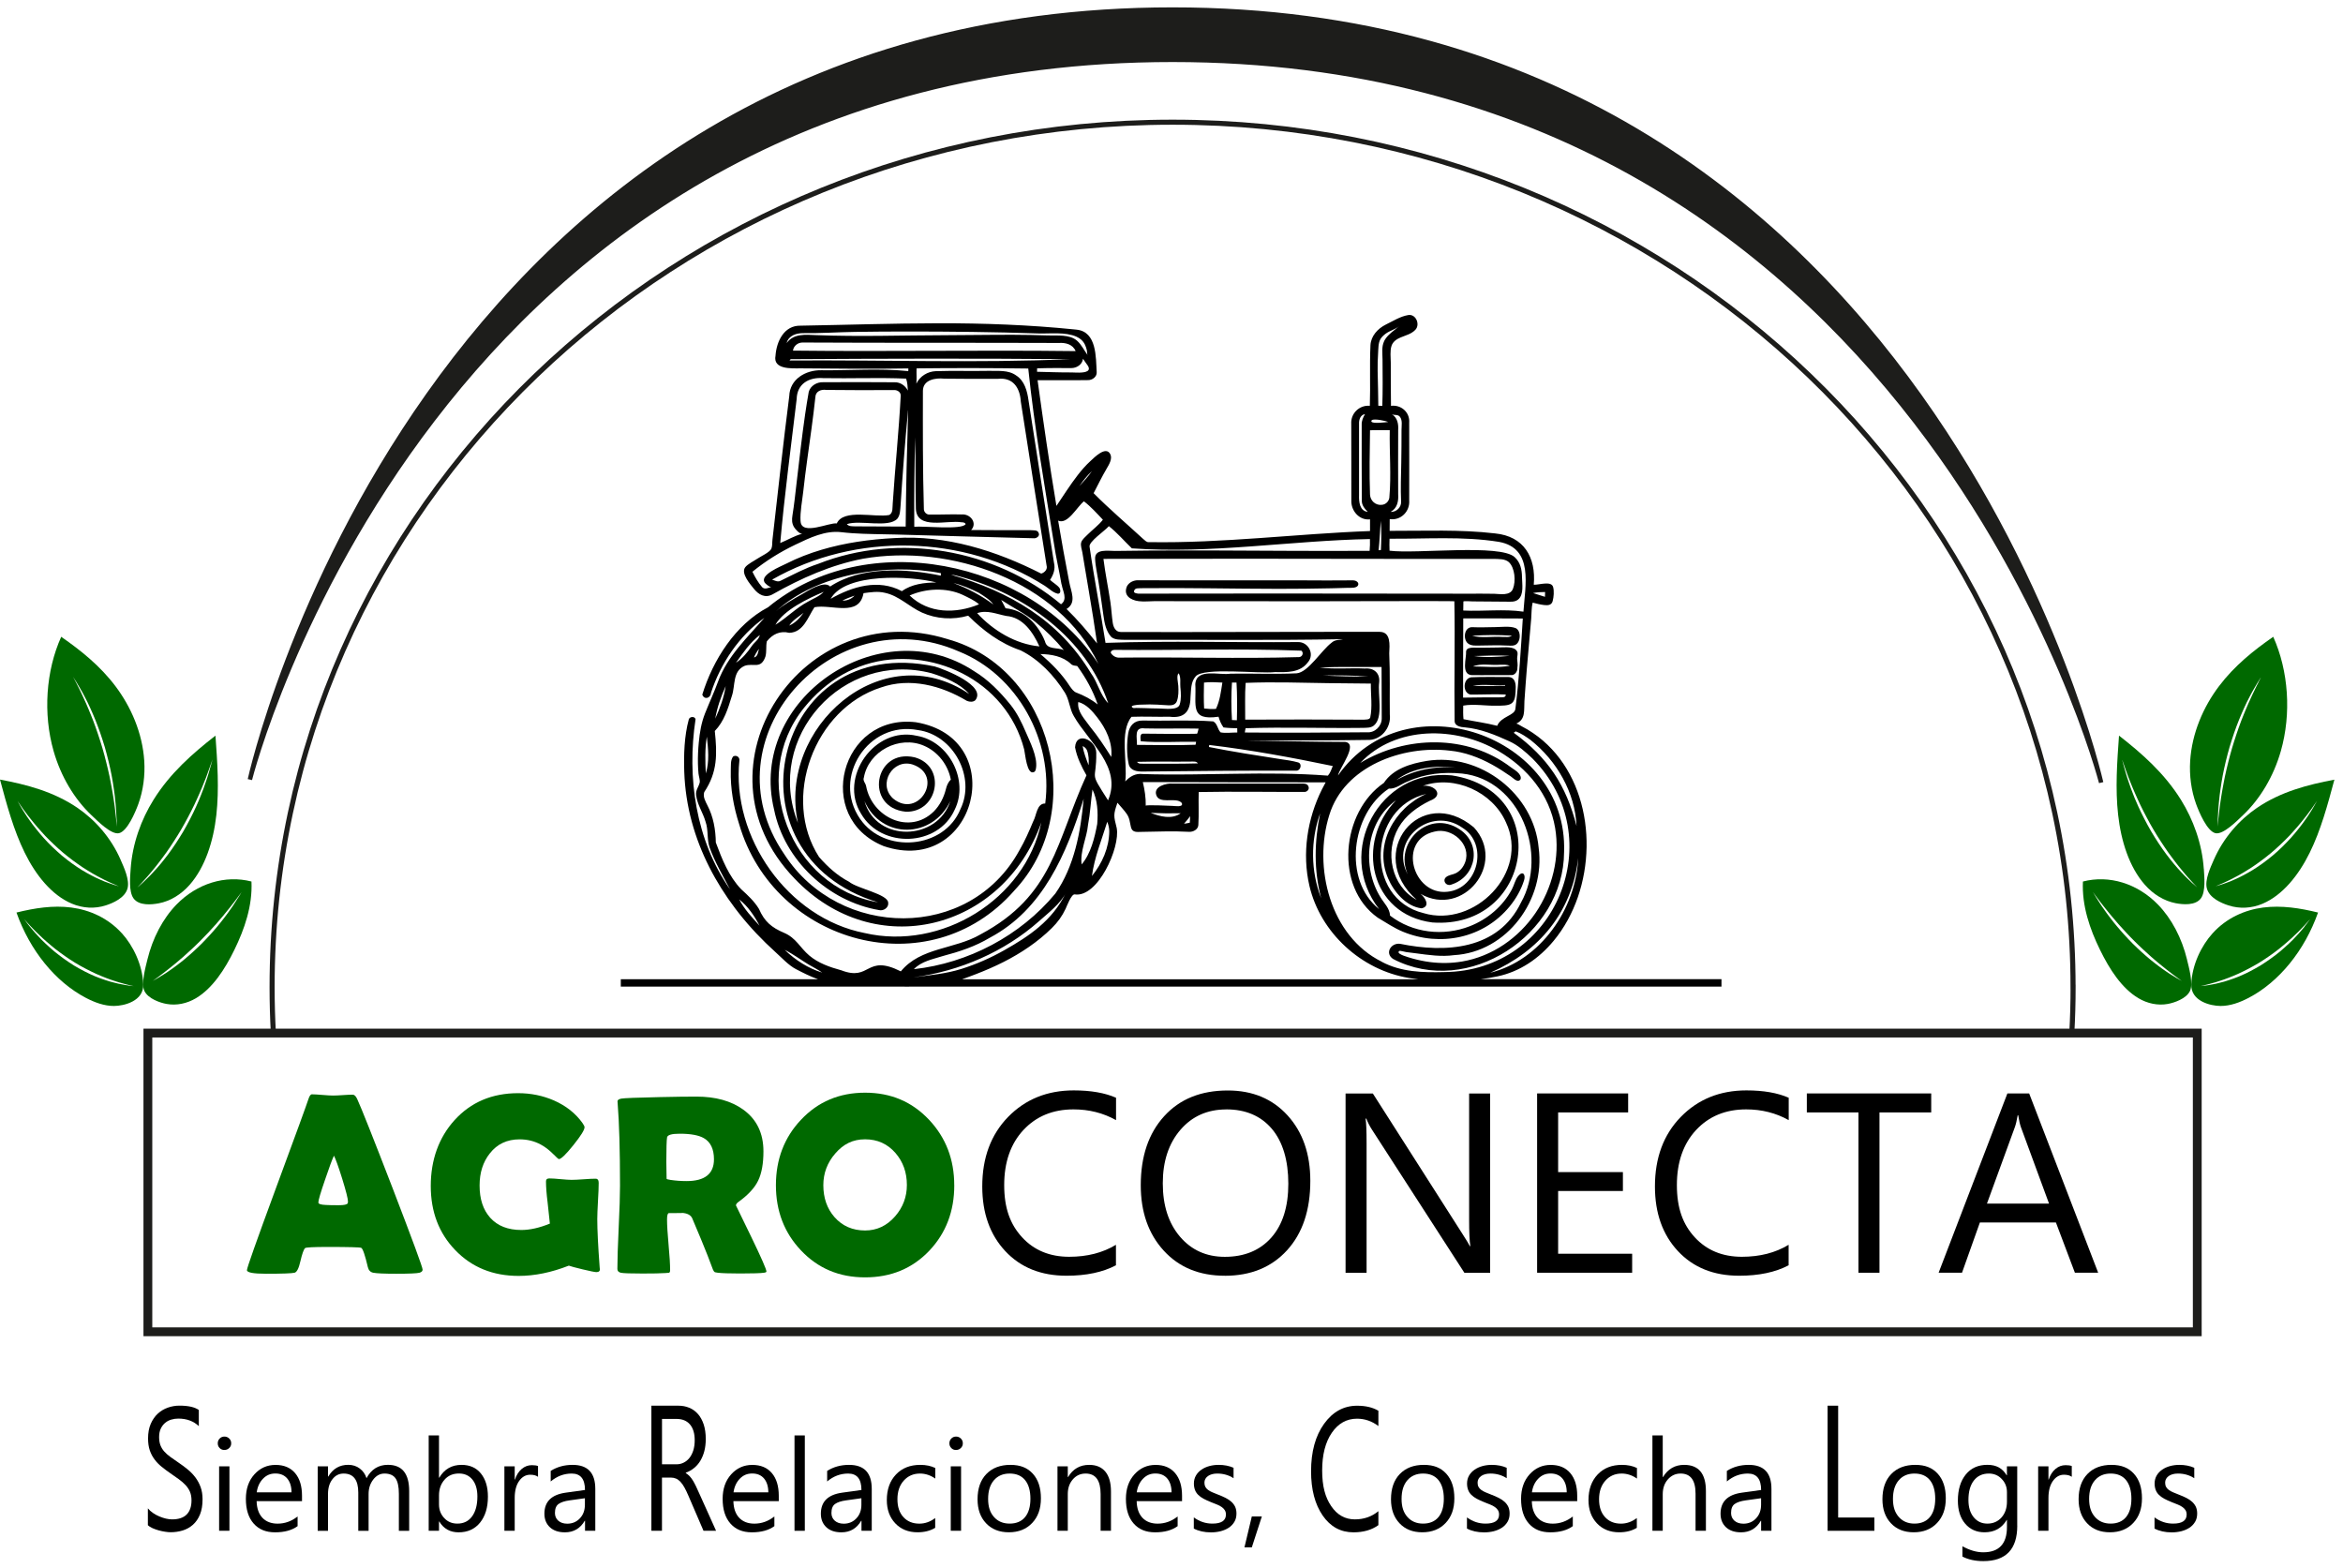 <svg width="245" height="164" viewBox="0 0 245 164" fill="none" xmlns="http://www.w3.org/2000/svg">
<path d="M216.772 103.229C216.772 53.273 174.613 12.777 122.612 12.777C70.611 12.777 28.452 53.273 28.452 103.229C28.452 104.837 28.498 106.436 28.585 108.021H216.643C216.731 106.431 216.777 104.837 216.777 103.229H216.772Z" stroke="#1D1D1B" stroke-width="0.53" stroke-miterlimit="10"/>
<path d="M229.761 108.02H15.463V139.254H229.761V108.02Z" stroke="#1D1D1B" stroke-width="0.922" stroke-miterlimit="10"/>
<path d="M26.3 92.174C23.563 91.465 20.605 92.373 18.453 94.584C17.016 96.063 15.956 98.1 15.412 100.339C15.223 101.118 14.735 102.859 15.104 103.624C15.495 104.431 16.739 104.854 17.416 104.974C18.458 105.163 19.545 104.937 20.49 104.375C22.227 103.339 23.503 101.376 24.512 99.311C25.563 97.16 26.415 94.713 26.295 92.174H26.3ZM24.941 93.801C24.839 93.967 24.715 94.16 24.572 94.381C24.498 94.492 24.425 94.612 24.342 94.736C24.259 94.861 24.167 94.985 24.075 95.114C23.982 95.248 23.886 95.386 23.784 95.524C23.678 95.662 23.572 95.805 23.462 95.953C23.241 96.248 22.996 96.547 22.747 96.851C22.489 97.151 22.227 97.469 21.946 97.768C21.669 98.077 21.379 98.372 21.089 98.671C20.789 98.957 20.499 99.252 20.195 99.519C19.9 99.795 19.596 100.044 19.306 100.293C19.011 100.533 18.725 100.763 18.449 100.966C18.31 101.067 18.177 101.168 18.043 101.265C17.914 101.362 17.78 101.445 17.661 101.532C17.536 101.615 17.421 101.698 17.306 101.772C17.191 101.846 17.085 101.91 16.979 101.975C16.776 102.104 16.596 102.214 16.449 102.297C16.154 102.468 15.979 102.564 15.979 102.564C15.979 102.564 16.14 102.445 16.421 102.242C16.564 102.141 16.735 102.016 16.928 101.864C17.122 101.717 17.343 101.551 17.578 101.362C17.817 101.178 18.066 100.97 18.338 100.749C18.605 100.533 18.882 100.284 19.172 100.04C19.458 99.786 19.748 99.523 20.043 99.247C20.338 98.98 20.628 98.685 20.923 98.399C21.209 98.104 21.503 97.814 21.78 97.515C22.061 97.22 22.328 96.916 22.591 96.625C22.844 96.326 23.098 96.045 23.328 95.764C23.558 95.483 23.775 95.22 23.973 94.971C24.171 94.722 24.351 94.492 24.508 94.289C24.664 94.087 24.802 93.907 24.913 93.75C25.134 93.451 25.263 93.28 25.263 93.28C25.263 93.28 25.153 93.469 24.95 93.796L24.941 93.801Z" fill="#006900"/>
<path d="M12.74 97.584C11.284 95.98 9.372 95.142 7.455 94.893C5.538 94.644 3.608 94.953 1.723 95.418C3.133 99.395 5.782 102.652 8.962 104.329C9.902 104.822 10.897 105.186 11.911 105.186C12.984 105.186 15.044 104.67 14.979 102.924C14.901 100.897 13.933 98.897 12.745 97.584H12.74ZM13.436 103.044C13.348 103.03 13.251 103.021 13.145 103.002C13.039 102.984 12.924 102.961 12.804 102.938C12.68 102.915 12.551 102.892 12.413 102.864C12.274 102.837 12.132 102.795 11.984 102.758C11.837 102.717 11.68 102.684 11.519 102.638C11.358 102.588 11.196 102.537 11.026 102.482C10.855 102.431 10.685 102.367 10.505 102.302C10.33 102.238 10.15 102.168 9.966 102.095C9.607 101.933 9.229 101.781 8.86 101.579C8.487 101.394 8.118 101.173 7.745 100.961C7.381 100.722 7.017 100.5 6.672 100.242C6.317 100.003 5.99 99.722 5.663 99.468C5.501 99.335 5.349 99.197 5.197 99.063C5.045 98.929 4.898 98.8 4.76 98.662C4.621 98.528 4.488 98.395 4.354 98.27C4.225 98.141 4.105 98.008 3.99 97.883C3.875 97.759 3.76 97.639 3.658 97.524C3.557 97.404 3.46 97.289 3.368 97.183C3.276 97.077 3.193 96.976 3.115 96.883C3.036 96.791 2.972 96.699 2.907 96.621C2.658 96.298 2.52 96.109 2.52 96.109C2.52 96.109 2.677 96.275 2.944 96.57C3.013 96.644 3.082 96.727 3.165 96.814C3.248 96.897 3.336 96.99 3.433 97.091C3.529 97.188 3.631 97.294 3.737 97.404C3.847 97.51 3.962 97.621 4.082 97.736C4.202 97.851 4.326 97.975 4.46 98.095C4.594 98.215 4.732 98.335 4.875 98.464C5.013 98.593 5.165 98.717 5.317 98.842C5.469 98.966 5.626 99.1 5.782 99.224C6.105 99.468 6.437 99.726 6.787 99.966C7.128 100.219 7.492 100.436 7.851 100.666C8.215 100.878 8.579 101.104 8.948 101.284C9.312 101.482 9.68 101.648 10.031 101.818C10.21 101.897 10.385 101.966 10.556 102.044C10.726 102.118 10.897 102.191 11.063 102.247C11.229 102.307 11.39 102.367 11.546 102.426C11.703 102.486 11.855 102.528 12.003 102.578C12.15 102.625 12.288 102.671 12.422 102.712C12.556 102.749 12.685 102.786 12.804 102.818C12.924 102.85 13.035 102.883 13.141 102.915C13.247 102.942 13.343 102.961 13.426 102.984C13.777 103.062 13.975 103.113 13.975 103.113C13.975 103.113 13.772 103.095 13.422 103.048L13.436 103.044Z" fill="#006900"/>
<path d="M12.625 89.927C11.607 87.582 9.943 85.73 8.096 84.467C5.607 82.772 2.792 82.039 0 81.514C0.705 84.145 1.424 86.803 2.585 89.162C3.746 91.526 5.419 93.599 7.501 94.484C8.648 94.972 9.911 95.046 11.077 94.664C11.805 94.429 13.076 93.894 13.339 92.876C13.569 91.982 12.947 90.669 12.62 89.922L12.625 89.927ZM11.887 92.507C11.8 92.48 11.703 92.452 11.602 92.415C11.501 92.378 11.39 92.337 11.27 92.295C11.15 92.254 11.026 92.203 10.892 92.157C10.759 92.106 10.625 92.042 10.478 91.978C10.335 91.913 10.183 91.853 10.031 91.775C9.879 91.696 9.722 91.618 9.556 91.535C9.395 91.457 9.229 91.365 9.063 91.268C8.897 91.171 8.722 91.074 8.552 90.968C8.211 90.747 7.856 90.531 7.51 90.268C7.16 90.024 6.819 89.738 6.474 89.466C6.142 89.167 5.801 88.881 5.483 88.568C5.16 88.268 4.861 87.937 4.571 87.623C4.428 87.462 4.29 87.301 4.156 87.144C4.022 86.987 3.889 86.831 3.769 86.669C3.645 86.513 3.525 86.361 3.41 86.209C3.294 86.057 3.193 85.905 3.087 85.762C2.986 85.619 2.884 85.481 2.797 85.347C2.709 85.209 2.626 85.08 2.548 84.96C2.47 84.84 2.396 84.725 2.331 84.619C2.267 84.513 2.207 84.412 2.156 84.32C1.944 83.96 1.829 83.748 1.829 83.748C1.829 83.748 1.963 83.937 2.198 84.278C2.258 84.361 2.318 84.458 2.391 84.559C2.465 84.656 2.543 84.762 2.626 84.877C2.709 84.992 2.801 85.112 2.894 85.237C2.99 85.361 3.092 85.49 3.202 85.628C3.308 85.762 3.419 85.909 3.539 86.047C3.658 86.19 3.783 86.333 3.907 86.485C4.032 86.637 4.165 86.785 4.303 86.932C4.442 87.08 4.58 87.241 4.723 87.393C5.018 87.692 5.317 88.006 5.64 88.301C5.953 88.609 6.289 88.89 6.621 89.181C6.962 89.453 7.294 89.738 7.639 89.982C7.98 90.24 8.326 90.471 8.658 90.701C8.824 90.812 8.994 90.909 9.155 91.014C9.317 91.121 9.478 91.217 9.634 91.305C9.791 91.397 9.948 91.484 10.095 91.567C10.243 91.65 10.39 91.724 10.533 91.798C10.671 91.871 10.809 91.941 10.934 92.005C11.063 92.065 11.187 92.125 11.302 92.18C11.418 92.236 11.528 92.286 11.625 92.332C11.726 92.378 11.818 92.415 11.901 92.448C12.238 92.586 12.431 92.673 12.431 92.673C12.431 92.673 12.233 92.618 11.887 92.512V92.507Z" fill="#006900"/>
<path d="M22.526 76.924C20.14 78.781 17.79 80.84 16.057 83.623C14.767 85.692 13.841 88.208 13.662 90.862C13.606 91.71 13.454 93.216 13.956 93.926C14.528 94.732 15.864 94.594 16.61 94.451C17.804 94.225 18.937 93.534 19.831 92.52C21.453 90.677 22.319 87.954 22.623 85.218C22.927 82.476 22.729 79.688 22.531 76.928L22.526 76.924ZM22.033 80.085C21.978 80.306 21.9 80.568 21.808 80.873C21.762 81.025 21.715 81.186 21.66 81.356C21.605 81.527 21.545 81.697 21.48 81.882C21.416 82.061 21.356 82.255 21.282 82.448C21.209 82.642 21.13 82.84 21.052 83.047C20.974 83.255 20.886 83.462 20.799 83.674C20.711 83.886 20.619 84.102 20.517 84.319C20.315 84.748 20.117 85.194 19.882 85.627C19.66 86.07 19.412 86.498 19.168 86.936C18.91 87.355 18.656 87.784 18.389 88.18C18.131 88.59 17.845 88.959 17.582 89.332C17.449 89.512 17.311 89.687 17.177 89.857C17.043 90.028 16.914 90.194 16.781 90.346C16.647 90.502 16.518 90.654 16.394 90.797C16.269 90.94 16.14 91.074 16.021 91.203C15.901 91.332 15.786 91.456 15.675 91.571C15.56 91.682 15.454 91.788 15.352 91.889C15.15 92.087 14.975 92.262 14.823 92.391C14.523 92.659 14.353 92.811 14.353 92.811C14.353 92.811 14.509 92.636 14.79 92.341C14.933 92.193 15.099 92.009 15.288 91.793C15.385 91.686 15.482 91.571 15.587 91.451C15.689 91.327 15.799 91.198 15.915 91.06C16.025 90.922 16.15 90.783 16.265 90.631C16.385 90.479 16.504 90.323 16.633 90.161C16.762 90.005 16.887 89.834 17.011 89.659C17.14 89.484 17.269 89.309 17.403 89.125C17.661 88.751 17.928 88.374 18.181 87.968C18.449 87.572 18.693 87.148 18.946 86.733C19.186 86.305 19.439 85.886 19.66 85.448C19.891 85.019 20.103 84.586 20.31 84.167C20.407 83.955 20.504 83.743 20.601 83.54C20.697 83.338 20.789 83.135 20.872 82.932C20.955 82.734 21.038 82.54 21.121 82.352C21.2 82.163 21.269 81.978 21.342 81.803C21.411 81.628 21.48 81.458 21.545 81.296C21.605 81.135 21.665 80.978 21.715 80.831C21.826 80.541 21.918 80.283 21.987 80.071C22.13 79.647 22.218 79.403 22.218 79.403C22.218 79.403 22.153 79.656 22.038 80.094L22.033 80.085Z" fill="#006900"/>
<path d="M15.085 79.559C14.896 76.624 13.684 73.887 12.072 71.749C10.459 69.611 8.45 68.008 6.4 66.584C4.792 70.155 4.492 74.633 5.603 78.527C6.363 81.19 7.773 83.544 9.565 85.24C10.183 85.825 11.629 87.3 12.44 87.12C13.306 86.926 14.15 84.945 14.472 84.051C14.975 82.66 15.182 81.093 15.085 79.559ZM12.15 85.71C12.132 85.48 12.099 85.203 12.058 84.885C12.04 84.729 12.016 84.558 11.998 84.378C11.97 84.199 11.947 84.014 11.92 83.821C11.892 83.627 11.864 83.425 11.828 83.213C11.791 83.005 11.754 82.789 11.717 82.568C11.68 82.347 11.639 82.121 11.592 81.89C11.546 81.66 11.5 81.425 11.454 81.185C11.348 80.711 11.242 80.218 11.113 79.725C10.998 79.227 10.851 78.734 10.713 78.237C10.56 77.748 10.418 77.251 10.252 76.781C10.095 76.301 9.925 75.841 9.759 75.394C9.671 75.172 9.584 74.956 9.501 74.744C9.418 74.532 9.335 74.325 9.247 74.127C9.16 73.928 9.077 73.735 8.998 73.546C8.92 73.357 8.833 73.182 8.754 73.012C8.676 72.841 8.598 72.675 8.528 72.523C8.455 72.371 8.381 72.224 8.317 72.085C8.183 71.809 8.068 71.574 7.962 71.38C7.759 70.993 7.644 70.772 7.644 70.772C7.644 70.772 7.777 70.98 8.003 71.344C8.118 71.523 8.252 71.754 8.399 72.016C8.473 72.145 8.556 72.288 8.639 72.436C8.722 72.583 8.8 72.744 8.888 72.91C8.975 73.076 9.068 73.251 9.155 73.431C9.243 73.615 9.33 73.809 9.422 74.002C9.514 74.196 9.607 74.403 9.694 74.615C9.786 74.827 9.879 75.039 9.966 75.265C10.136 75.712 10.325 76.172 10.487 76.656C10.657 77.131 10.805 77.633 10.961 78.126C11.095 78.628 11.242 79.13 11.357 79.633C11.486 80.13 11.579 80.632 11.68 81.116C11.726 81.361 11.768 81.6 11.805 81.835C11.846 82.07 11.883 82.3 11.91 82.526C11.943 82.752 11.97 82.969 11.998 83.18C12.026 83.392 12.044 83.6 12.062 83.798C12.081 83.996 12.104 84.185 12.118 84.365C12.132 84.544 12.141 84.719 12.15 84.881C12.173 85.203 12.187 85.484 12.196 85.715C12.21 86.18 12.214 86.443 12.214 86.443C12.214 86.443 12.187 86.18 12.141 85.719L12.15 85.71Z" fill="#006900"/>
<path d="M228.692 100.339C228.149 98.1 227.089 96.063 225.651 94.584C223.5 92.373 220.542 91.465 217.805 92.174C217.685 94.713 218.533 97.16 219.588 99.311C220.597 101.376 221.873 103.343 223.61 104.375C224.555 104.937 225.642 105.163 226.684 104.974C227.361 104.85 228.605 104.431 228.997 103.624C229.365 102.864 228.881 101.122 228.688 100.339H228.692ZM227.66 102.302C227.513 102.219 227.333 102.108 227.13 101.979C227.029 101.915 226.919 101.846 226.803 101.777C226.688 101.703 226.573 101.62 226.449 101.537C226.324 101.449 226.195 101.367 226.066 101.27C225.937 101.173 225.799 101.072 225.661 100.97C225.384 100.768 225.099 100.533 224.804 100.298C224.513 100.049 224.209 99.8 223.914 99.523C223.615 99.256 223.32 98.961 223.021 98.676C222.73 98.376 222.44 98.081 222.164 97.773C221.882 97.473 221.62 97.155 221.362 96.856C221.108 96.547 220.864 96.252 220.648 95.957C220.537 95.81 220.431 95.667 220.325 95.529C220.224 95.391 220.127 95.248 220.035 95.119C219.943 94.985 219.851 94.861 219.768 94.741C219.685 94.616 219.611 94.497 219.537 94.386C219.39 94.165 219.265 93.971 219.169 93.805C218.966 93.478 218.855 93.289 218.855 93.289C218.855 93.289 218.984 93.46 219.205 93.759C219.316 93.912 219.45 94.091 219.611 94.299C219.768 94.506 219.947 94.736 220.145 94.98C220.339 95.229 220.56 95.492 220.79 95.773C221.021 96.054 221.274 96.335 221.528 96.635C221.79 96.925 222.058 97.224 222.339 97.524C222.615 97.828 222.905 98.114 223.196 98.409C223.491 98.694 223.776 98.989 224.076 99.256C224.366 99.533 224.661 99.795 224.947 100.049C225.237 100.293 225.509 100.542 225.78 100.758C226.048 100.979 226.301 101.187 226.541 101.371C226.776 101.56 226.997 101.726 227.19 101.873C227.384 102.021 227.554 102.15 227.697 102.251C227.983 102.454 228.14 102.574 228.14 102.574C228.14 102.574 227.969 102.482 227.67 102.306L227.66 102.302Z" fill="#006900"/>
<path d="M236.654 94.893C234.738 95.142 232.825 95.976 231.369 97.584C230.181 98.892 229.209 100.897 229.135 102.924C229.07 104.67 231.13 105.186 232.203 105.186C233.217 105.186 234.212 104.822 235.152 104.329C238.331 102.657 240.981 99.395 242.391 95.418C240.506 94.953 238.576 94.649 236.659 94.893H236.654ZM240.99 96.884C240.912 96.976 240.829 97.077 240.737 97.183C240.644 97.289 240.548 97.404 240.446 97.524C240.345 97.644 240.23 97.759 240.115 97.883C239.999 98.008 239.88 98.141 239.751 98.27C239.622 98.399 239.483 98.528 239.345 98.662C239.207 98.8 239.059 98.929 238.907 99.063C238.755 99.197 238.603 99.335 238.442 99.468C238.12 99.726 237.788 100.003 237.433 100.242C237.087 100.5 236.719 100.726 236.359 100.961C235.986 101.173 235.618 101.394 235.244 101.579C234.876 101.781 234.498 101.929 234.139 102.095C233.959 102.168 233.779 102.238 233.6 102.302C233.424 102.371 233.249 102.431 233.079 102.482C232.908 102.537 232.743 102.588 232.586 102.638C232.425 102.684 232.268 102.721 232.12 102.758C231.973 102.795 231.83 102.837 231.692 102.864C231.554 102.887 231.425 102.915 231.3 102.938C231.176 102.961 231.065 102.979 230.959 103.002C230.853 103.021 230.757 103.03 230.669 103.044C230.314 103.09 230.116 103.108 230.116 103.108C230.116 103.108 230.314 103.058 230.664 102.979C230.752 102.961 230.849 102.943 230.95 102.91C231.056 102.883 231.167 102.85 231.287 102.814C231.406 102.781 231.535 102.744 231.669 102.708C231.803 102.666 231.941 102.62 232.088 102.574C232.236 102.523 232.388 102.482 232.544 102.422C232.701 102.362 232.862 102.302 233.028 102.242C233.194 102.182 233.365 102.113 233.535 102.039C233.705 101.966 233.885 101.897 234.06 101.814C234.415 101.643 234.779 101.477 235.143 101.279C235.512 101.095 235.876 100.869 236.24 100.662C236.599 100.431 236.963 100.21 237.304 99.961C237.654 99.726 237.986 99.464 238.308 99.22C238.47 99.095 238.622 98.962 238.774 98.837C238.926 98.713 239.078 98.588 239.216 98.459C239.359 98.335 239.497 98.21 239.631 98.091C239.764 97.971 239.889 97.847 240.009 97.731C240.128 97.616 240.244 97.506 240.354 97.4C240.46 97.289 240.562 97.188 240.658 97.086C240.755 96.99 240.843 96.897 240.926 96.81C241.008 96.722 241.082 96.639 241.147 96.566C241.414 96.271 241.571 96.105 241.571 96.105C241.571 96.105 241.432 96.294 241.184 96.616C241.119 96.695 241.055 96.787 240.976 96.879L240.99 96.884Z" fill="#006900"/>
<path d="M236.009 84.47C234.162 85.733 232.503 87.585 231.48 89.93C231.153 90.677 230.531 91.99 230.761 92.884C231.024 93.902 232.296 94.436 233.024 94.671C234.189 95.049 235.452 94.98 236.599 94.492C238.682 93.603 240.35 91.529 241.515 89.17C242.681 86.811 243.395 84.152 244.1 81.522C241.313 82.051 238.493 82.779 236.005 84.475L236.009 84.47ZM241.783 84.618C241.713 84.724 241.644 84.839 241.566 84.959C241.488 85.083 241.405 85.212 241.317 85.346C241.225 85.479 241.128 85.613 241.027 85.76C240.926 85.903 240.82 86.055 240.704 86.207C240.589 86.355 240.469 86.507 240.345 86.668C240.225 86.829 240.092 86.986 239.958 87.143C239.824 87.299 239.686 87.465 239.543 87.622C239.248 87.931 238.953 88.262 238.631 88.567C238.318 88.884 237.977 89.17 237.64 89.465C237.295 89.737 236.954 90.022 236.604 90.267C236.258 90.529 235.903 90.746 235.562 90.967C235.392 91.073 235.221 91.17 235.051 91.266C234.885 91.363 234.719 91.455 234.558 91.534C234.397 91.617 234.24 91.695 234.083 91.773C233.931 91.847 233.779 91.912 233.636 91.976C233.493 92.036 233.355 92.1 233.222 92.156C233.088 92.206 232.964 92.252 232.844 92.294C232.724 92.335 232.613 92.377 232.512 92.414C232.411 92.451 232.314 92.478 232.226 92.506C231.881 92.612 231.683 92.667 231.683 92.667C231.683 92.667 231.876 92.584 232.213 92.441C232.296 92.405 232.392 92.372 232.489 92.326C232.59 92.28 232.696 92.23 232.812 92.174C232.927 92.119 233.051 92.064 233.18 91.999C233.309 91.935 233.443 91.865 233.581 91.792C233.719 91.718 233.867 91.649 234.019 91.561C234.166 91.478 234.323 91.391 234.48 91.299C234.641 91.211 234.797 91.115 234.959 91.008C235.12 90.903 235.29 90.806 235.456 90.695C235.788 90.469 236.134 90.239 236.475 89.976C236.82 89.732 237.157 89.447 237.493 89.175C237.825 88.884 238.161 88.603 238.474 88.295C238.797 88 239.096 87.686 239.391 87.387C239.539 87.235 239.672 87.074 239.81 86.926C239.949 86.779 240.082 86.631 240.207 86.479C240.336 86.332 240.456 86.184 240.575 86.041C240.695 85.899 240.801 85.756 240.912 85.622C241.018 85.489 241.124 85.355 241.22 85.231C241.317 85.102 241.405 84.982 241.488 84.871C241.571 84.756 241.649 84.65 241.723 84.553C241.796 84.452 241.856 84.355 241.916 84.272C242.147 83.931 242.285 83.742 242.285 83.742C242.285 83.742 242.17 83.95 241.958 84.314C241.902 84.401 241.847 84.507 241.783 84.613V84.618Z" fill="#006900"/>
<path d="M230.443 90.856C230.264 88.207 229.337 85.686 228.047 83.617C226.31 80.834 223.965 78.779 221.578 76.918C221.38 79.678 221.177 82.47 221.486 85.207C221.79 87.948 222.656 90.672 224.278 92.51C225.172 93.524 226.306 94.21 227.499 94.441C228.245 94.583 229.582 94.717 230.153 93.915C230.651 93.21 230.503 91.699 230.448 90.851L230.443 90.856ZM229.282 92.381C229.13 92.247 228.955 92.077 228.752 91.879C228.651 91.777 228.545 91.676 228.43 91.561C228.319 91.446 228.204 91.321 228.084 91.192C227.964 91.063 227.84 90.93 227.711 90.787C227.587 90.639 227.458 90.487 227.324 90.335C227.19 90.183 227.057 90.017 226.928 89.847C226.794 89.676 226.656 89.501 226.522 89.322C226.26 88.953 225.974 88.58 225.716 88.17C225.444 87.773 225.195 87.345 224.937 86.926C224.693 86.493 224.444 86.064 224.223 85.617C223.988 85.184 223.79 84.732 223.587 84.308C223.49 84.092 223.398 83.875 223.306 83.663C223.214 83.451 223.126 83.244 223.053 83.037C222.974 82.829 222.896 82.631 222.822 82.438C222.749 82.244 222.689 82.051 222.624 81.871C222.56 81.687 222.5 81.516 222.445 81.346C222.394 81.175 222.343 81.014 222.297 80.862C222.205 80.563 222.127 80.295 222.071 80.074C221.956 79.632 221.892 79.383 221.892 79.383C221.892 79.383 221.979 79.627 222.122 80.051C222.191 80.268 222.283 80.521 222.394 80.811C222.449 80.959 222.504 81.111 222.564 81.277C222.629 81.438 222.693 81.609 222.767 81.784C222.836 81.959 222.91 82.148 222.988 82.332C223.067 82.521 223.15 82.714 223.237 82.912C223.32 83.115 223.412 83.313 223.509 83.521C223.606 83.728 223.698 83.935 223.799 84.147C224.007 84.567 224.218 85 224.449 85.428C224.67 85.866 224.919 86.285 225.163 86.714C225.416 87.128 225.661 87.557 225.928 87.948C226.186 88.354 226.453 88.732 226.707 89.105C226.84 89.285 226.969 89.464 227.098 89.639C227.223 89.815 227.352 89.985 227.476 90.142C227.6 90.303 227.725 90.46 227.845 90.612C227.964 90.764 228.084 90.902 228.195 91.04C228.31 91.178 228.416 91.307 228.522 91.432C228.628 91.552 228.729 91.667 228.821 91.773C229.01 91.989 229.176 92.174 229.319 92.321C229.6 92.621 229.757 92.791 229.757 92.791C229.757 92.791 229.586 92.639 229.287 92.372L229.282 92.381Z" fill="#006900"/>
<path d="M237.705 66.584C235.654 68.008 233.65 69.611 232.033 71.749C230.416 73.887 229.208 76.624 229.019 79.559C228.923 81.089 229.13 82.655 229.632 84.051C229.955 84.945 230.798 86.926 231.664 87.12C232.475 87.3 233.922 85.825 234.539 85.24C236.332 83.544 237.742 81.19 238.502 78.527C239.612 74.633 239.313 70.155 237.705 66.584ZM236.147 71.376C236.041 71.565 235.926 71.804 235.793 72.081C235.723 72.219 235.654 72.362 235.581 72.519C235.507 72.675 235.433 72.837 235.355 73.007C235.277 73.177 235.194 73.353 235.111 73.541C235.032 73.73 234.949 73.924 234.862 74.122C234.774 74.32 234.691 74.527 234.608 74.739C234.526 74.951 234.438 75.168 234.35 75.389C234.185 75.836 234.014 76.297 233.857 76.776C233.692 77.251 233.549 77.743 233.397 78.232C233.258 78.73 233.111 79.223 232.996 79.72C232.867 80.213 232.761 80.706 232.655 81.181C232.609 81.42 232.563 81.655 232.517 81.886C232.471 82.116 232.424 82.342 232.392 82.563C232.355 82.784 232.318 83.001 232.282 83.208C232.245 83.415 232.222 83.618 232.189 83.816C232.162 84.01 232.134 84.199 232.111 84.374C232.088 84.553 232.07 84.719 232.051 84.881C232.01 85.199 231.978 85.475 231.959 85.705C231.918 86.166 231.885 86.429 231.885 86.429C231.885 86.429 231.89 86.162 231.904 85.701C231.908 85.47 231.927 85.189 231.95 84.867C231.959 84.706 231.973 84.535 231.982 84.351C231.996 84.171 232.019 83.982 232.037 83.784C232.06 83.586 232.074 83.379 232.102 83.167C232.13 82.955 232.162 82.738 232.189 82.512C232.217 82.287 232.254 82.056 232.295 81.821C232.337 81.586 232.374 81.347 232.42 81.103C232.521 80.619 232.613 80.116 232.742 79.619C232.858 79.117 233 78.614 233.139 78.112C233.295 77.619 233.443 77.117 233.613 76.642C233.77 76.159 233.959 75.702 234.134 75.251C234.226 75.03 234.318 74.813 234.406 74.601C234.493 74.389 234.585 74.186 234.678 73.988C234.77 73.79 234.862 73.601 234.945 73.417C235.032 73.233 235.125 73.062 235.212 72.896C235.3 72.731 235.378 72.569 235.461 72.422C235.544 72.274 235.627 72.136 235.7 72.002C235.848 71.74 235.982 71.514 236.097 71.33C236.322 70.966 236.456 70.758 236.456 70.758C236.456 70.758 236.341 70.98 236.138 71.367L236.147 71.376Z" fill="#006900"/>
<path d="M26.13 81.513C26.13 81.513 44.993 6.257 122.612 6.257C200.231 6.257 219.712 81.831 219.712 81.831C219.712 81.831 201.466 1 122.612 1C43.758 1 26.13 81.513 26.13 81.513Z" fill="#1D1D1B" stroke="#1D1D1B" stroke-width="0.461" stroke-miterlimit="10"/>
<path d="M62.732 132.661C62.751 132.896 62.626 133.016 62.368 133.016C62.202 133.016 61.728 132.919 60.935 132.73C60.147 132.541 59.659 132.408 59.479 132.339C57.659 133.053 55.908 133.412 54.236 133.412C51.54 133.412 49.333 132.514 47.605 130.717C45.896 128.948 45.044 126.713 45.044 124.008C45.044 121.304 45.873 118.954 47.527 117.129C49.237 115.245 51.453 114.305 54.181 114.305C55.508 114.305 56.752 114.558 57.922 115.065C59.184 115.622 60.18 116.406 60.903 117.419C61.05 117.627 61.124 117.779 61.124 117.866C61.124 118.147 60.733 118.769 59.954 119.742C59.175 120.714 58.668 121.198 58.443 121.198C58.392 121.198 58.189 121.018 57.839 120.663C57.41 120.235 56.977 119.903 56.53 119.668C55.867 119.313 55.134 119.133 54.333 119.133C53.024 119.133 51.987 119.622 51.222 120.599C50.508 121.497 50.149 122.617 50.149 123.958C50.149 125.377 50.517 126.501 51.259 127.33C52.024 128.183 53.112 128.611 54.517 128.611C55.406 128.611 56.401 128.39 57.498 127.943C57.47 127.657 57.392 126.925 57.263 125.745C57.148 124.838 57.093 124.105 57.093 123.547C57.093 123.382 57.148 123.28 57.263 123.248C57.304 123.23 57.378 123.22 57.47 123.22C57.724 123.22 58.106 123.243 58.613 123.294C59.124 123.34 59.507 123.368 59.77 123.368C60.051 123.368 60.465 123.349 61.023 123.308C61.58 123.266 62 123.248 62.276 123.248C62.493 123.248 62.603 123.391 62.603 123.681C62.603 124.1 62.58 124.732 62.529 125.575C62.483 126.423 62.456 127.054 62.456 127.469C62.456 128.593 62.539 130.275 62.705 132.514L62.718 132.657L62.732 132.661Z" fill="#006900"/>
<path d="M80.149 132.952C80.149 133.011 80.061 133.057 79.886 133.081C79.555 133.131 78.721 133.159 77.389 133.159C76.246 133.159 75.472 133.131 75.062 133.081C74.869 133.053 74.763 133.034 74.735 133.016C74.684 132.988 74.62 132.901 74.551 132.753C74.422 132.412 74.228 131.91 73.975 131.238C73.634 130.367 73.104 129.081 72.38 127.381C72.224 127.04 71.86 126.856 71.293 126.819C71.556 126.837 71.104 126.846 69.948 126.846C69.819 126.846 69.75 127.068 69.75 127.515C69.75 128.109 69.805 128.994 69.911 130.169C70.022 131.343 70.072 132.228 70.072 132.823C70.072 132.97 70.031 133.058 69.952 133.085L69.588 133.113C69.072 133.15 68.271 133.163 67.183 133.163C65.934 133.163 65.188 133.136 64.935 133.085C64.681 133.034 64.557 132.896 64.557 132.68C64.557 131.721 64.603 130.275 64.695 128.339C64.787 126.404 64.833 124.953 64.833 123.985C64.833 120.299 64.75 117.419 64.585 115.355L64.571 115.171C64.561 115.023 64.7 114.922 64.981 114.871C65.262 114.821 66.593 114.765 68.975 114.715C70.588 114.678 71.874 114.664 72.832 114.664C74.818 114.664 76.44 115.111 77.698 116.009C79.117 117.023 79.831 118.479 79.831 120.391C79.831 121.663 79.647 122.681 79.283 123.437C78.919 124.197 78.241 124.934 77.255 125.649C77.053 125.787 76.956 125.92 76.956 126.04C76.956 126.031 77.486 127.123 78.55 129.321C79.614 131.519 80.144 132.73 80.144 132.956L80.149 132.952ZM74.657 121.221C74.657 120.156 74.306 119.419 73.611 119.014C73.072 118.7 72.224 118.544 71.077 118.544C70.247 118.544 69.809 118.668 69.754 118.921C69.704 119.216 69.676 120.073 69.676 121.483C69.676 121.686 69.676 121.981 69.69 122.373C69.704 122.764 69.704 123.059 69.704 123.248C69.704 123.294 69.842 123.336 70.123 123.377C70.653 123.455 71.21 123.497 71.795 123.497C73.703 123.497 74.657 122.737 74.657 121.221Z" fill="#006900"/>
<path d="M99.786 123.93C99.786 126.648 98.92 128.929 97.183 130.767C95.414 132.634 93.174 133.564 90.46 133.564C87.747 133.564 85.53 132.624 83.752 130.74C82.01 128.901 81.135 126.63 81.135 123.93C81.135 121.23 82.006 118.94 83.752 117.092C85.53 115.198 87.765 114.254 90.46 114.254C93.156 114.254 95.368 115.198 97.155 117.092C98.906 118.958 99.782 121.234 99.782 123.93H99.786ZM94.829 123.902C94.829 122.594 94.432 121.483 93.64 120.566C92.81 119.608 91.751 119.129 90.46 119.129C89.17 119.129 88.189 119.626 87.337 120.617C86.507 121.575 86.093 122.677 86.093 123.925C86.093 125.257 86.48 126.372 87.258 127.261C88.078 128.192 89.147 128.662 90.46 128.662C91.691 128.662 92.737 128.169 93.598 127.183C94.418 126.243 94.829 125.146 94.829 123.902Z" fill="#006900"/>
<path d="M44.191 132.753C44.191 132.909 44.081 133.02 43.864 133.08C43.601 133.149 42.791 133.186 41.431 133.186C40.183 133.186 39.381 133.149 39.026 133.08C38.731 133.02 38.542 132.822 38.464 132.49C38.169 131.237 37.939 130.564 37.773 130.477C37.635 130.417 36.464 130.384 34.271 130.384C32.788 130.384 32 130.426 31.903 130.504C31.755 130.642 31.59 131.112 31.405 131.905C31.239 132.628 31.041 133.02 30.802 133.08C30.507 133.149 29.512 133.186 27.82 133.186C26.489 133.186 25.821 133.061 25.821 132.808C25.821 132.582 26.807 129.795 28.774 124.455C30.908 118.677 32.069 115.497 32.253 114.921C32.359 114.59 32.479 114.424 32.617 114.424C32.852 114.424 33.216 114.447 33.709 114.488C34.202 114.53 34.571 114.553 34.815 114.553C35.059 114.553 35.395 114.539 35.856 114.507C36.312 114.475 36.658 114.461 36.884 114.461C37.05 114.461 37.202 114.604 37.34 114.894C37.768 115.811 39.012 118.948 41.081 124.307C43.154 129.703 44.191 132.518 44.191 132.753ZM34.921 120.842C34.736 121.225 34.428 122.059 33.995 123.339C33.525 124.699 33.29 125.496 33.29 125.731C33.29 125.887 33.552 125.975 34.073 125.993C34.345 126.012 34.787 126.021 35.405 126.021C35.98 126.021 36.298 125.952 36.358 125.814C36.377 125.772 36.386 125.708 36.386 125.629C36.386 125.344 36.183 124.547 35.782 123.247C35.391 121.994 35.1 121.192 34.921 120.842Z" fill="#006900"/>
<path d="M116.701 132.297C115.314 133.029 113.59 133.393 111.522 133.393C108.854 133.393 106.721 132.536 105.117 130.817C103.514 129.099 102.712 126.846 102.712 124.058C102.712 121.059 103.615 118.635 105.417 116.787C107.223 114.94 109.508 114.014 112.282 114.014C114.06 114.014 115.535 114.272 116.701 114.783V117.124C115.36 116.373 113.876 116 112.254 116C110.102 116 108.356 116.718 107.015 118.156C105.679 119.593 105.006 121.515 105.006 123.92C105.006 126.325 105.633 128.025 106.882 129.38C108.13 130.735 109.775 131.412 111.803 131.412C113.687 131.412 115.314 130.993 116.691 130.159V132.287L116.701 132.297Z" fill="black"/>
<path d="M128.072 133.394C125.414 133.394 123.285 132.518 121.686 130.767C120.087 129.016 119.286 126.736 119.286 123.93C119.286 120.912 120.101 118.507 121.732 116.714C123.363 114.917 125.58 114.023 128.386 114.023C130.975 114.023 133.058 114.894 134.643 116.636C136.223 118.378 137.016 120.658 137.016 123.474C137.016 126.533 136.205 128.952 134.583 130.731C132.961 132.509 130.791 133.398 128.072 133.398V133.394ZM128.229 116.005C126.257 116.005 124.658 116.714 123.432 118.138C122.207 119.562 121.589 121.423 121.589 123.732C121.589 126.04 122.188 127.901 123.386 129.307C124.584 130.712 126.146 131.417 128.072 131.417C130.127 131.417 131.749 130.744 132.938 129.404C134.122 128.063 134.716 126.183 134.716 123.768C134.716 121.354 134.14 119.382 132.989 118.027C131.837 116.677 130.252 116 128.229 116V116.005Z" fill="black"/>
<path d="M155.819 133.082H153.124L143.475 118.139C143.231 117.766 143.028 117.37 142.872 116.964H142.794C142.863 117.365 142.899 118.222 142.899 119.54V133.086H140.702V114.338H143.554L152.939 129.045C153.331 129.653 153.584 130.073 153.7 130.303H153.75C153.663 129.764 153.621 128.843 153.621 127.543V114.338H155.819V133.086V133.082Z" fill="black"/>
<path d="M170.669 133.08H160.731V114.332H170.25V116.318H162.929V122.557H169.702V124.533H162.929V131.094H170.669V133.08Z" fill="black"/>
<path d="M187.04 132.297C185.653 133.029 183.93 133.393 181.861 133.393C179.193 133.393 177.06 132.536 175.456 130.817C173.853 129.099 173.051 126.846 173.051 124.058C173.051 121.059 173.954 118.635 175.756 116.787C177.562 114.94 179.847 114.014 182.621 114.014C184.4 114.014 185.874 114.272 187.04 114.783V117.124C185.699 116.373 184.215 116 182.594 116C180.442 116 178.696 116.718 177.355 118.156C176.019 119.593 175.346 121.515 175.346 123.92C175.346 126.325 175.972 128.025 177.221 129.38C178.47 130.735 180.115 131.412 182.142 131.412C184.027 131.412 185.653 130.993 187.031 130.159V132.287L187.04 132.297Z" fill="black"/>
<path d="M201.945 116.318H196.531V133.08H194.334V116.318H188.934V114.332H201.941V116.318H201.945Z" fill="black"/>
<path d="M219.399 133.08H216.966L214.98 127.823H207.032L205.161 133.08H202.715L209.907 114.332H212.183L219.399 133.08ZM214.261 125.851L211.322 117.861C211.225 117.599 211.128 117.18 211.036 116.604H210.985C210.898 117.133 210.797 117.553 210.686 117.861L207.769 125.851H214.266H214.261Z" fill="black"/>
<path d="M15.463 159.486V157.717C15.611 157.897 15.79 158.058 15.998 158.201C16.205 158.343 16.426 158.463 16.657 158.56C16.887 158.657 17.117 158.735 17.352 158.79C17.583 158.846 17.799 158.869 17.997 158.869C18.675 158.869 19.186 158.698 19.522 158.357C19.859 158.016 20.025 157.523 20.025 156.878C20.025 156.533 19.969 156.233 19.859 155.975C19.748 155.717 19.591 155.487 19.393 155.275C19.195 155.063 18.96 154.86 18.693 154.667C18.421 154.473 18.131 154.27 17.822 154.054C17.495 153.828 17.186 153.598 16.901 153.367C16.615 153.137 16.366 152.879 16.159 152.598C15.947 152.317 15.781 151.999 15.661 151.649C15.541 151.294 15.482 150.879 15.482 150.405C15.482 149.819 15.574 149.313 15.763 148.879C15.951 148.446 16.2 148.092 16.504 147.811C16.813 147.529 17.163 147.322 17.555 147.184C17.947 147.046 18.348 146.977 18.758 146.977C19.688 146.977 20.366 147.129 20.79 147.433V149.119C20.232 148.594 19.518 148.331 18.647 148.331C18.407 148.331 18.163 148.363 17.924 148.433C17.684 148.502 17.467 148.612 17.279 148.769C17.09 148.926 16.938 149.124 16.818 149.368C16.698 149.612 16.638 149.912 16.638 150.262C16.638 150.589 16.684 150.87 16.772 151.11C16.864 151.349 16.993 151.566 17.168 151.764C17.343 151.962 17.555 152.151 17.808 152.335C18.062 152.519 18.352 152.722 18.679 152.943C19.016 153.169 19.338 153.409 19.638 153.658C19.942 153.906 20.204 154.183 20.435 154.487C20.66 154.791 20.845 155.127 20.978 155.496C21.112 155.865 21.181 156.288 21.181 156.763C21.181 157.394 21.089 157.929 20.909 158.366C20.73 158.804 20.481 159.159 20.172 159.435C19.863 159.707 19.509 159.905 19.103 160.03C18.698 160.154 18.274 160.214 17.827 160.214C17.679 160.214 17.495 160.196 17.274 160.163C17.053 160.131 16.832 160.085 16.601 160.021C16.371 159.956 16.159 159.882 15.951 159.79C15.749 159.698 15.583 159.597 15.463 159.482V159.486Z" fill="black"/>
<path d="M23.466 151.616C23.273 151.616 23.107 151.552 22.973 151.418C22.84 151.285 22.77 151.119 22.77 150.916C22.77 150.713 22.84 150.547 22.973 150.414C23.107 150.28 23.273 150.211 23.466 150.211C23.66 150.211 23.83 150.28 23.968 150.414C24.107 150.547 24.176 150.713 24.176 150.916C24.176 151.119 24.107 151.275 23.968 151.409C23.83 151.547 23.664 151.612 23.466 151.612V151.616ZM23.991 160.062H22.913V153.326H23.991V160.062Z" fill="black"/>
<path d="M31.59 156.966H26.834C26.853 157.717 27.056 158.293 27.438 158.703C27.825 159.108 28.355 159.316 29.028 159.316C29.788 159.316 30.484 159.067 31.119 158.565V159.578C30.53 160.007 29.746 160.223 28.77 160.223C27.793 160.223 27.069 159.919 26.526 159.307C25.982 158.694 25.71 157.832 25.71 156.726C25.71 155.68 26.005 154.823 26.599 154.164C27.194 153.506 27.931 153.174 28.811 153.174C29.691 153.174 30.373 153.46 30.857 154.031C31.341 154.602 31.58 155.39 31.58 156.404V156.97L31.59 156.966ZM30.484 156.049C30.484 155.427 30.327 154.943 30.032 154.593C29.737 154.247 29.327 154.072 28.797 154.072C28.267 154.072 27.857 154.252 27.503 154.616C27.148 154.98 26.927 155.455 26.844 156.044H30.479L30.484 156.049Z" fill="black"/>
<path d="M42.786 160.064H41.708V156.198C41.708 155.451 41.593 154.912 41.362 154.581C41.132 154.249 40.745 154.078 40.201 154.078C39.74 154.078 39.349 154.29 39.026 154.71C38.704 155.129 38.542 155.636 38.542 156.221V160.064H37.464V156.064C37.464 154.742 36.953 154.078 35.93 154.078C35.455 154.078 35.064 154.276 34.76 154.673C34.451 155.069 34.299 155.585 34.299 156.221V160.064H33.221V153.327H34.299V154.392H34.327C34.806 153.576 35.502 153.166 36.418 153.166C36.879 153.166 37.28 153.295 37.621 153.553C37.962 153.811 38.197 154.147 38.326 154.562C38.824 153.631 39.57 153.166 40.561 153.166C42.044 153.166 42.786 154.078 42.786 155.908V160.059V160.064Z" fill="black"/>
<path d="M45.933 159.09H45.905V160.063H44.827V150.092H45.905V154.51H45.933C46.463 153.617 47.242 153.17 48.26 153.17C49.126 153.17 49.799 153.469 50.287 154.073C50.776 154.676 51.02 155.483 51.02 156.496C51.02 157.625 50.748 158.524 50.2 159.206C49.651 159.887 48.9 160.224 47.951 160.224C47.062 160.224 46.389 159.846 45.933 159.09ZM45.905 156.372V157.312C45.905 157.869 46.085 158.339 46.449 158.731C46.813 159.123 47.269 159.312 47.827 159.312C48.481 159.312 48.992 159.063 49.361 158.561C49.73 158.058 49.919 157.367 49.919 156.473C49.919 155.722 49.743 155.137 49.398 154.709C49.052 154.285 48.582 154.073 47.988 154.073C47.361 154.073 46.855 154.289 46.477 154.727C46.094 155.165 45.905 155.708 45.905 156.367V156.372Z" fill="black"/>
<path d="M56.258 154.418C56.07 154.275 55.798 154.201 55.443 154.201C54.982 154.201 54.595 154.418 54.286 154.851C53.978 155.284 53.821 155.878 53.821 156.625V160.057H52.743V153.321H53.821V154.708H53.849C54.001 154.233 54.236 153.865 54.554 153.597C54.872 153.33 55.222 153.201 55.613 153.201C55.895 153.201 56.111 153.233 56.258 153.293V154.413V154.418Z" fill="black"/>
<path d="M62.253 160.063H61.175V159.012H61.147C60.677 159.819 59.986 160.224 59.074 160.224C58.401 160.224 57.876 160.044 57.498 159.69C57.12 159.335 56.926 158.865 56.926 158.275C56.926 157.017 57.668 156.285 59.152 156.077L61.17 155.796C61.17 154.654 60.709 154.078 59.783 154.078C58.972 154.078 58.24 154.354 57.585 154.907V153.801C58.249 153.382 59.009 153.17 59.875 153.17C61.46 153.17 62.248 154.008 62.248 155.681V160.063H62.253ZM61.17 156.658L59.544 156.884C59.041 156.953 58.668 157.077 58.41 157.257C58.157 157.437 58.028 157.75 58.028 158.201C58.028 158.529 58.143 158.8 58.378 159.008C58.613 159.215 58.926 159.321 59.313 159.321C59.848 159.321 60.29 159.132 60.64 158.759C60.99 158.386 61.161 157.911 61.161 157.335V156.662L61.17 156.658Z" fill="black"/>
<path d="M74.882 160.063H73.564L71.984 156.396C71.841 156.055 71.698 155.764 71.565 155.525C71.431 155.285 71.288 155.087 71.145 154.935C71.003 154.783 70.851 154.672 70.685 154.603C70.519 154.534 70.335 154.497 70.127 154.497H69.22V160.063H68.114V146.982H70.929C71.339 146.982 71.722 147.052 72.072 147.199C72.422 147.342 72.721 147.558 72.979 147.849C73.237 148.139 73.436 148.503 73.583 148.941C73.726 149.374 73.799 149.885 73.799 150.47C73.799 150.927 73.749 151.346 73.652 151.724C73.555 152.101 73.412 152.442 73.233 152.742C73.053 153.041 72.832 153.295 72.574 153.502C72.316 153.714 72.03 153.875 71.708 153.991V154.027C71.864 154.124 72.003 154.235 72.118 154.359C72.233 154.484 72.344 154.631 72.45 154.801C72.555 154.972 72.657 155.165 72.763 155.382C72.864 155.599 72.979 155.847 73.108 156.133L74.878 160.063H74.882ZM69.224 148.369V153.111H70.726C71.003 153.111 71.256 153.055 71.491 152.935C71.726 152.82 71.929 152.654 72.099 152.438C72.27 152.221 72.403 151.959 72.5 151.645C72.597 151.332 72.643 150.982 72.643 150.59C72.643 149.89 72.482 149.346 72.155 148.954C71.828 148.563 71.358 148.365 70.736 148.365H69.224V148.369Z" fill="black"/>
<path d="M81.444 156.966H76.689C76.707 157.717 76.91 158.293 77.292 158.703C77.679 159.108 78.209 159.316 78.882 159.316C79.642 159.316 80.338 159.067 80.974 158.565V159.578C80.384 160.007 79.6 160.223 78.624 160.223C77.647 160.223 76.924 159.919 76.38 159.307C75.836 158.694 75.564 157.832 75.564 156.726C75.564 155.68 75.859 154.823 76.454 154.164C77.048 153.506 77.785 153.174 78.665 153.174C79.545 153.174 80.227 153.46 80.711 154.031C81.195 154.602 81.434 155.39 81.434 156.404V156.97L81.444 156.966ZM80.342 156.049C80.342 155.427 80.186 154.943 79.891 154.593C79.596 154.247 79.186 154.072 78.656 154.072C78.126 154.072 77.716 154.252 77.361 154.616C77.006 154.98 76.785 155.455 76.702 156.044H80.338L80.342 156.049Z" fill="black"/>
<path d="M84.157 160.063H83.079V150.092H84.157V160.063Z" fill="black"/>
<path d="M91.161 160.063H90.083V159.012H90.055C89.585 159.819 88.894 160.224 87.982 160.224C87.309 160.224 86.784 160.044 86.406 159.69C86.028 159.335 85.835 158.865 85.835 158.275C85.835 157.017 86.576 156.285 88.06 156.077L90.078 155.796C90.078 154.654 89.617 154.078 88.691 154.078C87.88 154.078 87.148 154.354 86.493 154.907V153.801C87.157 153.382 87.917 153.17 88.783 153.17C90.368 153.17 91.156 154.008 91.156 155.681V160.063H91.161ZM90.083 156.658L88.456 156.884C87.954 156.953 87.581 157.077 87.323 157.257C87.069 157.437 86.94 157.75 86.94 158.201C86.94 158.529 87.055 158.8 87.29 159.008C87.525 159.215 87.839 159.321 88.226 159.321C88.76 159.321 89.203 159.132 89.553 158.759C89.903 158.386 90.073 157.911 90.073 157.335V156.662L90.083 156.658Z" fill="black"/>
<path d="M97.786 159.754C97.27 160.067 96.653 160.22 95.943 160.22C94.985 160.22 94.206 159.906 93.617 159.284C93.027 158.658 92.732 157.851 92.732 156.851C92.732 155.741 93.05 154.852 93.686 154.179C94.322 153.506 95.169 153.17 96.234 153.17C96.828 153.17 97.349 153.28 97.8 153.497V154.603C97.298 154.253 96.764 154.078 96.197 154.078C95.51 154.078 94.944 154.326 94.501 154.819C94.059 155.312 93.842 155.962 93.842 156.764C93.842 157.566 94.05 158.174 94.464 158.63C94.879 159.086 95.437 159.316 96.132 159.316C96.722 159.316 97.27 159.123 97.791 158.731V159.759L97.786 159.754Z" fill="black"/>
<path d="M99.971 151.616C99.777 151.616 99.611 151.552 99.478 151.418C99.344 151.285 99.275 151.119 99.275 150.916C99.275 150.713 99.344 150.547 99.478 150.414C99.611 150.28 99.777 150.211 99.971 150.211C100.164 150.211 100.335 150.28 100.473 150.414C100.611 150.547 100.68 150.713 100.68 150.916C100.68 151.119 100.611 151.275 100.473 151.409C100.335 151.547 100.169 151.612 99.971 151.612V151.616ZM100.496 160.062H99.418V153.326H100.496V160.062Z" fill="black"/>
<path d="M105.495 160.22C104.5 160.22 103.703 159.906 103.108 159.275C102.514 158.648 102.219 157.81 102.219 156.773C102.219 155.64 102.528 154.76 103.145 154.124C103.763 153.488 104.601 153.17 105.652 153.17C106.702 153.17 107.439 153.479 108.001 154.096C108.564 154.713 108.845 155.57 108.845 156.667C108.845 157.764 108.541 158.602 107.932 159.247C107.324 159.892 106.509 160.22 105.49 160.22H105.495ZM105.573 154.078C104.882 154.078 104.334 154.313 103.928 154.783C103.523 155.253 103.325 155.902 103.325 156.732C103.325 157.561 103.528 158.16 103.938 158.621C104.348 159.081 104.891 159.312 105.578 159.312C106.264 159.312 106.813 159.086 107.186 158.634C107.559 158.183 107.748 157.543 107.748 156.709C107.748 155.875 107.559 155.216 107.186 154.76C106.813 154.303 106.274 154.078 105.578 154.078H105.573Z" fill="black"/>
<path d="M116.166 160.063H115.088V156.22C115.088 154.792 114.567 154.078 113.521 154.078C112.982 154.078 112.535 154.28 112.185 154.686C111.83 155.091 111.655 155.603 111.655 156.22V160.063H110.577V153.327H111.655V154.446H111.683C112.19 153.594 112.927 153.17 113.895 153.17C114.632 153.17 115.194 153.41 115.586 153.884C115.977 154.359 116.171 155.05 116.171 155.948V160.067L116.166 160.063Z" fill="black"/>
<path d="M123.612 156.966H118.857C118.875 157.717 119.078 158.293 119.461 158.703C119.848 159.108 120.377 159.316 121.05 159.316C121.81 159.316 122.506 159.067 123.142 158.565V159.578C122.548 160.007 121.769 160.223 120.792 160.223C119.815 160.223 119.092 159.919 118.548 159.307C118.005 158.694 117.733 157.832 117.733 156.726C117.733 155.68 118.028 154.823 118.622 154.164C119.216 153.506 119.954 153.174 120.834 153.174C121.714 153.174 122.396 153.46 122.879 154.031C123.363 154.602 123.603 155.39 123.603 156.404V156.97L123.612 156.966ZM122.506 156.049C122.506 155.427 122.349 154.943 122.055 154.593C121.76 154.247 121.35 154.072 120.82 154.072C120.29 154.072 119.88 154.252 119.525 154.616C119.17 154.98 118.949 155.455 118.866 156.044H122.501L122.506 156.049Z" fill="black"/>
<path d="M124.833 159.819V158.662C125.418 159.095 126.068 159.312 126.773 159.312C127.722 159.312 128.192 158.994 128.192 158.363C128.192 158.183 128.15 158.031 128.072 157.907C127.994 157.782 127.883 157.672 127.745 157.575C127.607 157.478 127.445 157.39 127.257 157.317C127.068 157.238 126.87 157.16 126.653 157.077C126.353 156.957 126.091 156.838 125.865 156.718C125.639 156.598 125.45 156.46 125.298 156.312C125.146 156.165 125.031 155.99 124.957 155.796C124.884 155.603 124.842 155.377 124.842 155.119C124.842 154.806 124.916 154.525 125.059 154.28C125.202 154.036 125.395 153.833 125.639 153.668C125.879 153.502 126.155 153.377 126.464 153.294C126.773 153.211 127.091 153.17 127.422 153.17C128.008 153.17 128.528 153.271 128.989 153.474V154.566C128.491 154.243 127.925 154.078 127.28 154.078C127.077 154.078 126.897 154.101 126.731 154.147C126.565 154.193 126.432 154.257 126.312 154.34C126.197 154.423 126.105 154.525 126.04 154.64C125.976 154.755 125.943 154.884 125.943 155.027C125.943 155.202 125.976 155.349 126.04 155.469C126.105 155.589 126.197 155.695 126.321 155.787C126.446 155.879 126.593 155.962 126.768 156.036C126.943 156.11 127.141 156.192 127.367 156.28C127.667 156.395 127.934 156.51 128.169 156.63C128.404 156.75 128.607 156.888 128.772 157.04C128.938 157.192 129.067 157.367 129.159 157.561C129.247 157.759 129.293 157.994 129.293 158.266C129.293 158.598 129.219 158.888 129.072 159.132C128.924 159.376 128.731 159.584 128.482 159.745C128.238 159.906 127.952 160.026 127.634 160.109C127.316 160.187 126.98 160.229 126.63 160.229C125.939 160.229 125.335 160.095 124.828 159.828L124.833 159.819Z" fill="black"/>
<path d="M131.947 158.566L130.897 161.801H130.127L130.897 158.566H131.947Z" fill="black"/>
<path d="M144.134 159.473C143.438 159.975 142.568 160.224 141.531 160.224C140.19 160.224 139.116 159.639 138.306 158.464C137.499 157.289 137.094 155.75 137.094 153.847C137.094 151.797 137.545 150.143 138.453 148.88C139.361 147.618 140.513 146.986 141.909 146.986C142.803 146.986 143.544 147.161 144.134 147.512V149.11C143.457 148.599 142.715 148.341 141.899 148.341C140.817 148.341 139.937 148.834 139.264 149.815C138.591 150.797 138.255 152.11 138.255 153.755C138.255 155.4 138.568 156.556 139.199 157.482C139.826 158.409 140.655 158.869 141.674 158.869C142.623 158.869 143.443 158.584 144.134 158.012V159.468V159.473Z" fill="black"/>
<path d="M148.723 160.22C147.728 160.22 146.931 159.906 146.341 159.275C145.747 158.648 145.452 157.81 145.452 156.773C145.452 155.64 145.761 154.76 146.378 154.124C146.995 153.488 147.834 153.17 148.885 153.17C149.935 153.17 150.672 153.479 151.234 154.096C151.797 154.713 152.078 155.57 152.078 156.667C152.078 157.764 151.774 158.602 151.165 159.247C150.557 159.892 149.742 160.22 148.723 160.22ZM148.806 154.078C148.115 154.078 147.567 154.313 147.161 154.783C146.756 155.253 146.558 155.902 146.558 156.732C146.558 157.561 146.76 158.16 147.171 158.621C147.581 159.081 148.124 159.312 148.806 159.312C149.488 159.312 150.041 159.086 150.414 158.634C150.787 158.183 150.976 157.543 150.976 156.709C150.976 155.875 150.787 155.216 150.414 154.76C150.041 154.303 149.502 154.078 148.806 154.078Z" fill="black"/>
<path d="M153.395 159.819V158.662C153.98 159.095 154.63 159.312 155.335 159.312C156.284 159.312 156.754 158.994 156.754 158.363C156.754 158.183 156.713 158.031 156.634 157.907C156.556 157.782 156.445 157.672 156.307 157.575C156.169 157.478 156.008 157.39 155.819 157.317C155.63 157.238 155.432 157.16 155.215 157.077C154.916 156.957 154.653 156.838 154.427 156.718C154.202 156.598 154.013 156.46 153.861 156.312C153.709 156.165 153.593 155.99 153.52 155.796C153.446 155.603 153.404 155.377 153.404 155.119C153.404 154.806 153.478 154.525 153.621 154.28C153.764 154.036 153.957 153.833 154.202 153.668C154.441 153.502 154.718 153.377 155.026 153.294C155.335 153.211 155.653 153.17 155.985 153.17C156.57 153.17 157.091 153.271 157.551 153.474V154.566C157.054 154.243 156.487 154.078 155.842 154.078C155.639 154.078 155.459 154.101 155.294 154.147C155.128 154.193 154.994 154.257 154.874 154.34C154.759 154.423 154.667 154.525 154.602 154.64C154.538 154.755 154.506 154.884 154.506 155.027C154.506 155.202 154.538 155.349 154.602 155.469C154.667 155.589 154.759 155.695 154.883 155.787C155.008 155.879 155.155 155.962 155.33 156.036C155.505 156.11 155.704 156.192 155.929 156.28C156.229 156.395 156.496 156.51 156.731 156.63C156.966 156.75 157.169 156.888 157.335 157.04C157.501 157.192 157.63 157.367 157.722 157.561C157.809 157.759 157.855 157.994 157.855 158.266C157.855 158.598 157.782 158.888 157.634 159.132C157.487 159.376 157.293 159.584 157.044 159.745C156.8 159.906 156.515 160.026 156.197 160.109C155.879 160.187 155.542 160.229 155.192 160.229C154.501 160.229 153.897 160.095 153.391 159.828L153.395 159.819Z" fill="black"/>
<path d="M164.933 156.966H160.178C160.196 157.717 160.399 158.293 160.781 158.703C161.168 159.108 161.698 159.316 162.371 159.316C163.131 159.316 163.827 159.067 164.463 158.565V159.578C163.873 160.007 163.09 160.223 162.113 160.223C161.136 160.223 160.413 159.919 159.869 159.307C159.325 158.694 159.053 157.832 159.053 156.726C159.053 155.68 159.348 154.823 159.943 154.164C160.537 153.506 161.274 153.174 162.154 153.174C163.034 153.174 163.716 153.46 164.2 154.031C164.684 154.602 164.924 155.39 164.924 156.404V156.97L164.933 156.966ZM163.827 156.049C163.827 155.427 163.67 154.943 163.375 154.593C163.08 154.247 162.67 154.072 162.141 154.072C161.611 154.072 161.201 154.252 160.846 154.616C160.491 154.98 160.27 155.455 160.187 156.044H163.822L163.827 156.049Z" fill="black"/>
<path d="M171.158 159.754C170.641 160.067 170.024 160.22 169.315 160.22C168.356 160.22 167.577 159.906 166.988 159.284C166.398 158.658 166.103 157.851 166.103 156.851C166.103 155.741 166.421 154.852 167.057 154.179C167.693 153.506 168.54 153.17 169.605 153.17C170.195 153.17 170.72 153.28 171.171 153.497V154.603C170.669 154.253 170.135 154.078 169.568 154.078C168.881 154.078 168.315 154.326 167.872 154.819C167.43 155.312 167.209 155.962 167.209 156.764C167.209 157.566 167.416 158.174 167.831 158.63C168.246 159.086 168.803 159.316 169.499 159.316C170.084 159.316 170.637 159.123 171.158 158.731V159.759V159.754Z" fill="black"/>
<path d="M178.378 160.063H177.299V156.183C177.299 154.778 176.779 154.077 175.733 154.077C175.208 154.077 174.765 154.28 174.406 154.686C174.046 155.091 173.867 155.612 173.867 156.248V160.063H172.789V150.092H173.867V154.446H173.894C174.41 153.594 175.148 153.17 176.106 153.17C177.622 153.17 178.382 154.082 178.382 155.911V160.063H178.378Z" fill="black"/>
<path d="M185.234 160.063H184.155V159.012H184.128C183.658 159.819 182.967 160.224 182.054 160.224C181.382 160.224 180.856 160.044 180.479 159.69C180.101 159.335 179.912 158.865 179.912 158.275C179.912 157.017 180.654 156.285 182.137 156.077L184.155 155.796C184.155 154.654 183.695 154.078 182.769 154.078C181.958 154.078 181.225 154.354 180.571 154.907V153.801C181.234 153.382 181.995 153.17 182.861 153.17C184.446 153.17 185.234 154.008 185.234 155.681V160.063ZM184.155 156.658L182.529 156.884C182.027 156.953 181.654 157.077 181.396 157.257C181.137 157.437 181.013 157.75 181.013 158.201C181.013 158.529 181.128 158.8 181.363 159.008C181.598 159.215 181.912 159.321 182.303 159.321C182.838 159.321 183.28 159.132 183.63 158.759C183.98 158.386 184.151 157.911 184.151 157.335V156.662L184.155 156.658Z" fill="black"/>
<path d="M195.997 160.063H191.104V146.982H192.21V158.676H195.997V160.063Z" fill="black"/>
<path d="M200.111 160.22C199.116 160.22 198.319 159.906 197.729 159.275C197.135 158.648 196.84 157.81 196.84 156.773C196.84 155.64 197.149 154.76 197.766 154.124C198.384 153.488 199.222 153.17 200.273 153.17C201.323 153.17 202.06 153.479 202.623 154.096C203.185 154.713 203.466 155.57 203.466 156.667C203.466 157.764 203.162 158.602 202.553 159.247C201.945 159.892 201.13 160.22 200.111 160.22ZM200.19 154.078C199.499 154.078 198.95 154.313 198.545 154.783C198.139 155.253 197.941 155.902 197.941 156.732C197.941 157.561 198.144 158.16 198.554 158.621C198.964 159.081 199.508 159.312 200.19 159.312C200.872 159.312 201.425 159.086 201.798 158.634C202.171 158.183 202.36 157.543 202.36 156.709C202.36 155.875 202.171 155.216 201.798 154.76C201.425 154.303 200.886 154.078 200.19 154.078Z" fill="black"/>
<path d="M210.94 159.524C210.94 161.999 209.755 163.234 207.387 163.234C206.553 163.234 205.825 163.077 205.203 162.759V161.681C205.963 162.1 206.687 162.312 207.373 162.312C209.032 162.312 209.861 161.432 209.861 159.667V158.93H209.834C209.322 159.792 208.548 160.22 207.516 160.22C206.678 160.22 206.005 159.921 205.493 159.322C204.982 158.723 204.729 157.921 204.729 156.912C204.729 155.769 205.005 154.857 205.553 154.18C206.102 153.502 206.857 153.166 207.811 153.166C208.765 153.166 209.391 153.53 209.829 154.258H209.857V153.323H210.935V159.52L210.94 159.524ZM209.861 157.018V156.023C209.861 155.488 209.682 155.027 209.318 154.65C208.958 154.267 208.507 154.078 207.968 154.078C207.3 154.078 206.779 154.323 206.401 154.806C206.023 155.29 205.834 155.967 205.834 156.843C205.834 157.594 206.014 158.193 206.378 158.64C206.742 159.087 207.217 159.313 207.816 159.313C208.415 159.313 208.912 159.096 209.295 158.667C209.672 158.239 209.861 157.686 209.861 157.018Z" fill="black"/>
<path d="M216.639 154.418C216.45 154.275 216.178 154.201 215.823 154.201C215.363 154.201 214.98 154.418 214.667 154.851C214.358 155.284 214.201 155.878 214.201 156.625V160.057H213.123V153.321H214.201V154.708H214.229C214.381 154.233 214.616 153.865 214.934 153.597C215.247 153.33 215.602 153.201 215.994 153.201C216.275 153.201 216.491 153.233 216.639 153.293V154.413V154.418Z" fill="black"/>
<path d="M220.624 160.22C219.629 160.22 218.832 159.906 218.242 159.275C217.648 158.648 217.353 157.81 217.353 156.773C217.353 155.64 217.662 154.76 218.279 154.124C218.897 153.488 219.735 153.17 220.786 153.17C221.836 153.17 222.573 153.479 223.136 154.096C223.698 154.713 223.979 155.57 223.979 156.667C223.979 157.764 223.675 158.602 223.066 159.247C222.458 159.892 221.643 160.22 220.624 160.22ZM220.703 154.078C220.012 154.078 219.463 154.313 219.058 154.783C218.652 155.253 218.454 155.902 218.454 156.732C218.454 157.561 218.657 158.16 219.067 158.621C219.477 159.081 220.021 159.312 220.703 159.312C221.385 159.312 221.938 159.086 222.311 158.634C222.684 158.183 222.873 157.543 222.873 156.709C222.873 155.875 222.684 155.216 222.311 154.76C221.938 154.303 221.398 154.078 220.703 154.078Z" fill="black"/>
<path d="M225.292 159.819V158.662C225.877 159.095 226.527 159.312 227.232 159.312C228.181 159.312 228.651 158.994 228.651 158.363C228.651 158.183 228.609 158.031 228.531 157.907C228.453 157.782 228.342 157.672 228.204 157.575C228.066 157.478 227.904 157.39 227.716 157.317C227.527 157.238 227.329 157.16 227.112 157.077C226.812 156.957 226.55 156.838 226.324 156.718C226.098 156.598 225.909 156.46 225.757 156.312C225.605 156.165 225.49 155.99 225.416 155.796C225.343 155.603 225.301 155.377 225.301 155.119C225.301 154.806 225.375 154.525 225.518 154.28C225.661 154.036 225.854 153.833 226.098 153.668C226.338 153.502 226.614 153.377 226.923 153.294C227.232 153.211 227.55 153.17 227.881 153.17C228.467 153.17 228.987 153.271 229.448 153.474V154.566C228.95 154.243 228.384 154.078 227.739 154.078C227.536 154.078 227.356 154.101 227.19 154.147C227.024 154.193 226.891 154.257 226.771 154.34C226.656 154.423 226.564 154.525 226.499 154.64C226.435 154.755 226.402 154.884 226.402 155.027C226.402 155.202 226.435 155.349 226.499 155.469C226.564 155.589 226.656 155.695 226.78 155.787C226.905 155.879 227.052 155.962 227.227 156.036C227.402 156.11 227.6 156.192 227.826 156.28C228.126 156.395 228.393 156.51 228.628 156.63C228.863 156.75 229.066 156.888 229.231 157.04C229.397 157.192 229.526 157.367 229.618 157.561C229.706 157.759 229.752 157.994 229.752 158.266C229.752 158.598 229.678 158.888 229.531 159.132C229.383 159.376 229.19 159.584 228.941 159.745C228.697 159.906 228.411 160.026 228.093 160.109C227.775 160.187 227.439 160.229 227.089 160.229C226.398 160.229 225.794 160.095 225.287 159.828L225.292 159.819Z" fill="black"/>
<path d="M158.454 65.668C158.454 65.668 158.441 65.663 158.436 65.659C157.851 65.447 156.985 65.567 156.372 65.571C155.57 65.58 154.764 65.617 153.962 65.58C153.151 65.543 152.971 66.686 153.409 67.193C153.755 67.594 154.423 67.497 154.893 67.497C155.745 67.497 156.602 67.446 157.455 67.497C157.768 67.488 158.104 67.566 158.404 67.451C159.04 67.211 159.104 65.926 158.459 65.663L158.454 65.668ZM158.095 66.47C157.8 66.681 157.432 66.58 157.095 66.599C156.054 66.529 154.939 66.746 153.934 66.479C155.303 66.382 156.722 66.377 158.095 66.47Z" fill="black"/>
<path d="M106.043 93.138C113.779 84.987 110.116 69.879 99.1 66.834C83.968 62.102 71.832 80.168 83.075 91.853C91.474 100.699 104.901 97.313 108.891 85.983C107.186 94.083 98.422 99.418 90.414 97.561C82.365 95.995 76.458 87.531 77.32 79.458C77.315 79.113 76.946 78.924 76.656 79.103C76.361 79.514 76.444 80.053 76.417 80.532C76.366 82.449 76.707 84.356 77.292 86.181C80.955 98.755 97.206 103.215 106.043 93.143V93.138ZM109.296 84.015C108.402 84.006 108.398 85.245 108.052 85.858C107.614 86.904 107.163 87.945 106.587 88.927C101.385 98.428 87.756 98.202 82.024 89.342C73.671 77.214 87.125 62.383 100.238 68.105C106.43 70.579 110.149 77.482 109.296 84.02V84.015Z" fill="black"/>
<path d="M158.666 69.833C158.731 69.51 158.657 69.202 158.643 68.879C158.634 68.635 158.754 68.349 158.643 68.124C158.602 68.041 158.547 67.976 158.477 67.921C158.04 67.566 157.104 67.704 156.634 67.704C155.782 67.704 154.925 67.746 154.073 67.718C153.792 67.727 153.363 67.737 153.303 68.096C153.354 68.829 152.773 70.473 153.851 70.589C155.225 70.612 156.598 70.579 157.971 70.589C158.399 70.639 158.689 70.215 158.671 69.828L158.666 69.833ZM157.874 68.58C156.648 68.681 155.358 68.782 154.137 68.598C155.381 68.566 156.63 68.501 157.874 68.58ZM157.878 69.616C156.63 69.838 155.294 69.699 154.022 69.686C154.884 69.317 155.948 69.598 156.879 69.506C157.215 69.51 157.565 69.474 157.878 69.616Z" fill="black"/>
<path d="M108.338 80.292C108.499 79.108 107.697 77.565 107.251 76.519C106.817 75.51 106.352 74.547 105.67 73.699C104.578 72.344 103.343 71.073 101.846 70.17C92.009 63.696 78.144 73.114 80.946 84.665C82.019 89.959 86.622 94.258 91.921 95.161C92.391 95.281 92.958 94.889 92.875 94.382C92.838 93.489 89.64 92.917 88.783 92.198C87.567 91.567 86.54 90.632 85.646 89.609C81.697 83.486 85.12 74.109 92.119 71.884C95.165 70.815 98.422 71.676 101.104 73.284C101.385 73.4 101.744 73.432 101.989 73.215C103.173 71.704 98.837 70.013 97.754 69.69C80.775 66.027 75.385 89.406 91.82 94.35C82.623 92.779 78.195 81.288 84.084 73.999C86.369 71.169 89.456 69.303 93.124 68.962C96.552 68.644 100.086 69.663 102.795 71.796C104.168 72.879 105.311 74.243 106.112 75.791C106.536 76.606 106.863 77.468 107.094 78.357C107.2 78.767 107.366 81.085 108.121 80.725C108.292 80.643 108.31 80.458 108.333 80.288L108.338 80.292ZM83.439 86.047C79.905 77.09 88.157 67.972 97.409 70.395C98.823 70.842 100.339 71.437 101.348 72.566C92.221 66.391 81.268 76.086 83.439 86.052V86.047Z" fill="black"/>
<path d="M92.4 88.469C102.03 91.741 105.767 77.181 95.759 75.517C87.903 74.601 85.042 85.498 92.4 88.469ZM89.94 85.636C86.945 81.295 90.788 75.338 95.99 76.338C99.689 76.84 102.062 81.245 100.431 84.604C98.731 88.787 92.469 89.303 89.945 85.636H89.94Z" fill="black"/>
<path d="M90.05 85.102C92.165 88.742 98.091 88.558 99.828 84.665C101.348 81.605 99.238 77.504 95.87 76.938C91.46 75.906 87.654 81.287 90.05 85.102ZM90.396 83.771C92.207 87.811 97.501 87.696 99.376 83.761C98.008 87.964 91.631 88.106 90.396 83.771ZM90.327 81.329C90.806 78.537 94.059 76.85 96.635 77.984C98.081 78.606 99.136 79.983 99.427 81.522C99.136 81.785 98.994 82.153 98.906 82.527C98.689 83.388 98.275 84.213 97.644 84.849C95.1 87.351 91.175 85.453 90.566 82.195C90.511 81.895 90.216 81.651 90.322 81.329H90.327Z" fill="black"/>
<path d="M94.723 84.877C98.105 84.96 99.008 80.136 95.658 79.191C91.405 78.196 90.336 84.444 94.723 84.877ZM95.441 79.942C98.773 81.085 96.064 85.702 93.386 83.495C91.742 81.997 93.345 79.279 95.441 79.942Z" fill="black"/>
<path d="M64.916 102.385V103.159H93.764C94.474 103.164 95.188 103.173 95.898 103.159H180.009V102.385H154.828C155.409 102.311 155.985 102.214 156.552 102.099C158.92 101.611 160.92 100.233 162.459 98.376C163.578 97.026 164.421 95.455 164.993 93.801C165.573 92.119 165.873 90.345 165.905 88.567C165.933 86.802 165.693 85.033 165.154 83.351C164.629 81.706 163.813 80.149 162.703 78.822C162.145 78.158 161.519 77.55 160.828 77.025C160.473 76.757 160.109 76.509 159.726 76.278C159.533 76.163 159.335 76.053 159.132 75.951C159.044 75.905 158.62 75.629 158.538 75.665C159.551 75.223 159.344 74.274 159.404 73.325C159.478 72.187 159.565 71.049 159.657 69.911C159.754 68.75 159.86 67.588 159.961 66.427C160.012 65.847 160.063 65.266 160.113 64.686C160.159 64.147 160.132 63.529 160.265 63.013C160.662 63.114 161.076 63.221 161.486 63.267C161.883 63.313 162.247 63.271 162.357 62.852C162.472 62.423 162.523 61.801 162.403 61.373C162.214 60.709 160.91 61.17 160.381 61.142C160.629 58.277 159.358 56.069 156.335 55.775C152.681 55.346 148.981 55.517 145.309 55.507C145.305 55.097 145.309 54.687 145.318 54.277C146.484 54.452 147.447 53.471 147.355 52.319C147.369 49.61 147.355 46.905 147.355 44.2C147.443 43.113 146.512 42.297 145.452 42.436C145.438 40.934 145.42 39.436 145.429 37.934C145.429 37.381 145.328 36.685 145.512 36.151C145.659 35.718 146.042 35.46 146.447 35.289C146.991 35.059 147.608 34.921 148.018 34.465C148.511 33.912 148.06 32.829 147.272 32.94C146.415 33.082 145.669 33.571 144.899 33.944C144.07 34.359 143.356 35.128 143.305 36.096C143.208 38.206 143.31 40.321 143.24 42.431C142.153 42.334 141.232 43.219 141.296 44.311C141.31 46.979 141.296 49.651 141.305 52.319C141.259 53.402 142.13 54.429 143.259 54.305C143.259 54.71 143.263 55.12 143.259 55.526C135.546 55.812 127.87 56.816 120.143 56.687C119.889 56.724 119.728 56.498 119.548 56.364C117.82 54.77 116.01 53.24 114.356 51.568C114.802 50.711 115.222 49.849 115.71 49.015C115.95 48.605 116.346 47.979 116.102 47.495C115.641 46.573 114.42 47.85 114.028 48.204C113.54 48.651 113.102 49.149 112.697 49.674C111.9 50.706 111.199 51.817 110.467 52.9C109.734 48.527 109.103 44.145 108.495 39.754C110.25 39.736 112.006 39.777 113.761 39.745C114.213 39.759 114.706 39.404 114.678 38.92C114.586 37.349 114.692 34.686 112.572 34.469C112.499 34.46 112.43 34.455 112.356 34.446C107.619 33.967 102.873 33.792 98.118 33.801C93.313 33.81 88.512 33.972 83.706 34.054C81.992 34.018 81.199 35.69 81.093 37.188C80.808 38.648 82.757 38.519 83.715 38.515C87.47 38.542 91.23 38.593 94.985 38.524C94.985 38.593 94.981 38.736 94.976 38.805C91.967 38.496 88.903 38.75 85.876 38.713C84.25 38.685 82.586 39.639 82.531 41.413C81.891 46.412 81.347 51.42 80.775 56.424C80.734 56.733 80.78 57.065 80.665 57.36C80.513 57.742 79.55 58.175 79.214 58.406C78.854 58.65 78.172 58.981 77.919 59.322C77.449 59.958 78.449 61.083 78.813 61.543C79.32 62.188 80.015 62.58 80.799 62.138C83.757 60.465 86.899 59.065 90.253 58.419C99.367 56.834 110.697 60.732 114.858 69.422C107.67 58.53 90.603 55.024 80.315 63.497C76.901 65.299 74.555 68.998 73.436 72.629C73.634 73.201 74.306 73.021 74.343 72.45C75.348 69.376 77.278 66.483 79.928 64.603C78.154 66.662 76.062 68.602 75.09 71.256C74.675 72.39 74.164 73.482 73.721 74.601C73.325 75.61 73.168 76.587 73.067 77.661C72.998 78.384 72.966 79.112 72.98 79.84C72.989 80.19 73.007 80.536 73.039 80.881C73.062 81.139 73.219 81.586 73.164 81.831C73.062 82.268 72.717 82.646 72.791 83.125C72.897 84.125 73.514 84.973 73.781 85.931C74.09 86.802 73.901 87.76 74.205 88.631C74.753 90.156 75.587 91.562 76.338 92.995C72.745 87.857 71.809 81.254 72.731 75.205C72.657 74.873 72.113 74.915 72.026 75.219C71.551 76.956 71.491 78.923 71.551 80.711C71.611 82.471 71.878 84.222 72.339 85.927C73.228 89.212 74.823 92.271 76.873 94.981C77.007 95.156 77.14 95.331 77.274 95.501C78.421 96.953 79.702 98.303 81.075 99.542C81.725 100.127 82.457 100.933 83.236 101.339C83.959 101.712 84.743 102.113 85.535 102.389H64.935L64.916 102.385ZM145.415 53.522C146.116 53.135 146.249 52.407 146.203 51.669C146.203 49.435 146.185 47.205 146.203 44.97C146.245 44.325 146.125 43.661 145.53 43.306C145.798 43.463 146.134 43.288 146.378 43.574C146.673 43.924 146.553 44.523 146.553 44.938C146.549 46.09 146.553 47.237 146.526 48.389C146.498 49.739 146.447 51.084 146.507 52.434C146.553 53.033 146.019 53.558 145.42 53.522H145.415ZM160.307 62.013C160.717 61.921 161.141 61.903 161.565 61.903C161.565 62.069 161.556 62.234 161.551 62.405L160.307 62.013ZM77.297 94.045C78.218 94.773 78.877 95.759 79.421 96.787C78.642 95.934 77.831 95.077 77.297 94.045ZM73.804 80.872C73.74 79.596 73.703 78.301 73.91 77.034C74.058 78.296 74.191 79.642 73.804 80.872ZM75.882 71.745C75.703 72.919 75.283 74.067 74.79 75.145C74.988 73.97 75.398 72.827 75.882 71.745ZM79.453 66.404C79.338 66.893 78.877 67.155 78.61 67.552C78.158 68.215 77.638 68.856 76.956 69.298C77.693 68.266 78.426 67.178 79.448 66.404H79.453ZM79.361 67.851C79.264 68.183 79.255 68.648 78.84 68.75C78.965 68.422 79.149 68.128 79.361 67.851ZM81.084 65.322C81.983 63.764 84.498 62.575 86.134 61.884C85.678 62.368 85.033 62.589 84.471 62.921C83.236 63.571 82.268 64.607 81.089 65.322H81.084ZM84.028 64.078C83.628 64.617 83.162 65.147 82.526 65.409C82.9 64.842 83.512 64.497 84.028 64.078ZM98.39 59.931C98.39 59.995 98.381 60.124 98.376 60.193C94.741 59.424 90.004 59.203 86.807 61.327C86.176 60.65 84.42 61.811 83.844 62.142C82.95 62.649 81.918 63.23 81.13 63.921C85.434 59.995 92.811 58.834 98.39 59.935V59.931ZM86.862 62.608C88.415 59.866 95.197 60.203 97.911 60.903C96.667 60.921 95.349 61.059 94.308 61.815C91.852 60.502 89.134 61.318 86.862 62.612V62.608ZM89.355 62.281C89.037 62.635 88.558 62.824 88.083 62.801C88.489 62.589 88.926 62.437 89.355 62.281ZM123.432 71.887C123.488 72.477 123.534 73.09 123.359 73.666C123.161 74.311 121.769 74.081 121.17 74.081C120.691 74.081 120.212 74.058 119.733 74.044C119.428 74.034 119.124 74.03 118.82 74.025C118.742 74.025 118.558 74.058 118.493 74.025C117.954 73.753 119.005 73.694 119.138 73.684C119.502 73.666 119.866 73.657 120.23 73.657C120.751 73.657 121.271 73.694 121.788 73.726C122.271 73.753 122.87 73.855 123.068 73.302C123.248 72.8 123.239 72.242 123.211 71.712C123.197 71.436 122.986 70.574 123.253 70.408C123.253 70.418 123.262 70.422 123.267 70.431C123.506 70.846 123.382 71.436 123.428 71.892L123.432 71.887ZM117.097 68.763C116.719 68.796 116.364 68.597 116.162 68.284C116.106 68.063 116.378 67.943 116.558 67.953C123.059 68.017 129.593 67.787 136.076 68.035C136.131 68.077 136.163 68.123 136.186 68.174C136.297 68.422 136.099 68.699 135.831 68.708C129.602 68.892 123.336 68.69 117.097 68.763ZM116.203 79.153C115.512 78.061 114.802 76.979 113.978 75.974C113.448 75.209 112.609 74.408 112.752 73.403C113.6 73.634 114.213 74.339 114.733 75.011C115.65 76.182 116.355 77.633 116.203 79.153ZM112.559 72.426C112.259 72.311 112.079 72.039 111.895 71.791C111.057 70.482 109.969 69.385 108.79 68.39C109.909 68.404 111.149 68.616 111.987 69.427C112.158 69.607 112.416 69.602 112.642 69.639C113.54 70.86 114.291 72.228 114.784 73.661C114.111 73.122 113.36 72.731 112.559 72.422V72.426ZM105.15 63.603C105.007 63.308 104.845 63.022 104.693 62.732C105.878 63.515 107.172 64.133 108.274 65.04C109.352 65.925 110.356 66.906 111.245 67.98C110.559 67.658 109.481 67.98 109.269 67.059C108.568 65.303 107.112 63.773 105.15 63.603ZM108.684 67.588C106.182 67.349 103.864 65.934 102.178 64.114C103.21 63.75 104.205 64.211 105.219 64.405C106.97 64.543 108.02 66.123 108.688 67.588H108.684ZM99.699 60.967C100.625 61.179 101.505 61.566 102.353 61.986C102.896 62.336 103.495 62.677 103.873 63.207C102.592 62.258 101.196 61.52 99.699 60.967ZM95.114 62.267C96.796 61.52 98.939 61.414 100.634 62.184C101.233 62.479 101.864 62.746 102.376 63.188C99.957 64.188 97.096 64.183 95.119 62.267H95.114ZM115.885 73.537C115.037 72.675 114.789 71.353 114.07 70.381C110.716 64.829 105.532 61.847 99.45 60.097C99.773 60.115 100.081 60.198 100.385 60.29C107.163 62.115 113.577 66.69 115.885 73.541V73.537ZM94.935 40.842C94.663 40.325 94.142 39.952 93.543 39.971C91.055 39.948 88.567 39.957 86.079 39.966C85.434 39.934 84.743 40.33 84.568 40.975C84.429 41.754 84.305 42.537 84.19 43.32C83.844 45.698 83.582 48.085 83.3 50.467C83.167 51.609 83.047 52.761 82.863 53.899C82.794 54.328 82.794 54.719 83.024 55.106C83.148 55.319 83.628 55.876 83.913 55.807C83.088 56.005 82.365 56.466 81.587 56.779C82.029 51.757 82.711 46.739 83.305 41.726C83.342 40.118 84.6 39.422 86.084 39.538C88.972 39.593 91.866 39.464 94.75 39.588C94.888 39.994 94.907 40.422 94.935 40.846V40.842ZM83.71 54.508C83.651 53.512 83.881 52.402 83.992 51.407C84.111 50.31 84.254 49.214 84.402 48.117C84.701 45.928 85.024 43.74 85.259 41.542C85.277 40.911 85.858 40.689 86.406 40.772C88.751 40.8 91.092 40.8 93.437 40.786C93.806 40.749 94.225 40.998 94.184 41.408C93.985 45.154 93.594 48.895 93.35 52.642C93.303 53.047 93.414 53.609 92.99 53.849C91.484 54.144 88.207 53.167 87.498 54.733C86.738 54.6 83.807 56.051 83.715 54.512L83.71 54.508ZM94.962 42.91C94.838 46.96 94.737 51.01 94.704 55.06C92.944 55.056 91.189 55.042 89.428 55.037C89.129 55.019 88.77 55.065 88.553 54.803C89.922 54.333 92.907 55.24 93.833 54.236C94.142 53.849 94.124 53.333 94.17 52.867C94.382 49.545 94.635 46.228 94.953 42.915L94.962 42.91ZM108.121 56.286C108.403 56.291 108.762 56.042 108.61 55.729C108.495 55.392 108.089 55.471 107.808 55.438C105.721 55.452 103.634 55.425 101.551 55.42C102.238 54.678 101.454 53.715 100.57 53.793C99.45 53.757 98.326 53.821 97.206 53.803C96.893 53.826 96.621 53.558 96.607 53.25C96.487 49.121 96.497 44.988 96.506 40.86C96.52 39.703 97.819 39.496 98.731 39.593C100.602 39.625 102.477 39.611 104.348 39.611C105.937 39.441 106.656 40.551 106.744 42.003C107.633 47.716 108.527 53.425 109.439 59.134C109.559 59.53 109.232 59.871 108.877 59.977C104.141 57.572 98.916 55.922 93.538 56.263C90.954 56.392 88.36 56.751 85.876 57.493C84.623 57.867 83.397 58.337 82.231 58.931C81.665 59.221 79.425 60.092 79.955 60.907C80.034 61.032 80.49 61.423 80.656 61.377C80.356 61.46 79.955 61.677 79.693 61.396C79.278 60.912 78.956 60.355 78.679 59.783C80.061 58.654 81.591 57.705 83.204 56.936C84.678 56.231 86.295 55.447 87.973 55.646C88.355 55.692 88.737 55.724 89.12 55.752C90.626 55.858 92.129 55.848 93.644 55.89C98.469 56.014 103.297 56.171 108.121 56.282V56.286ZM100.56 54.609C100.712 54.623 100.92 54.627 100.971 54.807C100.593 55.434 96.575 54.982 95.603 55.079C95.584 51.96 95.612 48.84 95.69 45.725C95.755 48.209 95.709 50.697 95.769 53.185C95.856 55.461 99.072 54.346 100.556 54.614L100.56 54.609ZM82.559 37.69C82.586 37.658 82.646 37.589 82.678 37.556C92.4 37.496 102.141 37.469 111.863 37.556C102.228 37.98 92.29 37.621 82.559 37.694V37.69ZM82.918 36.662C82.983 36.165 83.425 35.815 83.918 35.815C92.852 35.861 101.791 35.828 110.725 35.861C111.434 35.815 112.176 35.999 112.476 36.713C102.625 36.593 92.764 36.773 82.918 36.662ZM113.729 37.132C113.37 36.639 113.088 36.036 112.623 35.626C111.84 34.939 110.54 35.11 109.568 35.073C108.384 35.031 107.205 35.013 106.02 35.008C103.652 34.999 101.288 35.045 98.92 35.05C94.395 35.059 89.839 35.22 85.323 35.041C84.222 34.995 82.983 34.856 82.255 35.874C82.466 35.077 83.273 34.824 84.019 34.833C85.812 34.856 87.613 34.732 89.401 34.704C91.198 34.677 92.99 34.663 94.787 34.663C99.376 34.663 103.961 34.709 108.55 34.865C109.808 34.907 111.402 34.681 112.577 35.211C112.95 35.382 113.264 35.644 113.457 36.054C113.545 36.239 113.604 36.437 113.651 36.635C113.678 36.75 113.664 37.045 113.729 37.137V37.132ZM108.439 38.883C108.439 38.759 108.439 38.639 108.449 38.515C109.642 38.473 110.835 38.482 112.029 38.487C112.6 38.487 113.181 38.109 113.245 37.51C113.388 37.75 113.572 37.966 113.724 38.197C113.932 38.501 113.881 38.69 113.706 38.8C113.328 39.044 112.356 38.943 112.061 38.943C110.854 38.952 109.647 38.897 108.435 38.874L108.439 38.883ZM111.015 61.115C111.121 61.806 111.674 62.663 110.946 63.184C104.035 57.406 93.972 55.636 85.563 58.954C84.19 59.401 82.913 60.097 81.619 60.728C81.324 60.889 81.02 60.696 80.734 60.608C89.442 55.632 100.777 55.876 109.25 61.253C109.697 61.539 110.08 61.958 110.614 62.082C110.955 62.092 110.904 61.658 110.775 61.46C110.504 61.129 110.112 60.931 109.803 60.636C110.158 60.083 110.379 59.488 110.209 58.83C109.319 53.167 108.412 47.513 107.546 41.846C107.412 40.888 107.135 39.819 106.265 39.266C105.426 38.653 104.343 38.81 103.366 38.777C101.528 38.814 99.685 38.75 97.851 38.81C96.994 38.842 96.192 39.335 95.819 40.118C95.874 39.584 95.819 39.049 95.842 38.519C99.736 38.473 103.629 38.478 107.522 38.533C108.158 44.661 109.227 50.757 110.209 56.839C110.416 58.277 110.762 59.687 111.001 61.115H111.015ZM114.176 49.264C113.793 49.822 113.333 50.319 112.876 50.812C113.254 50.255 113.683 49.725 114.176 49.264ZM115.328 54.342C114.867 54.931 114.254 55.374 113.724 55.899C113.512 56.111 113.158 56.406 113.065 56.696C112.955 57.028 113.13 57.447 113.181 57.774C113.254 58.226 113.328 58.677 113.406 59.134C113.558 60.037 113.71 60.944 113.863 61.847C114.167 63.654 114.462 65.464 114.72 67.28C113.715 66.017 112.683 64.805 111.526 63.677C112.623 63.004 111.978 61.838 111.803 60.843C111.393 58.714 111.001 56.576 110.646 54.438C111.646 54.89 112.614 52.992 113.342 52.42C114.074 52.978 114.692 53.674 115.323 54.342H115.328ZM143.25 56.36C143.259 56.77 143.259 57.185 143.217 57.595C142.853 57.595 142.489 57.599 142.125 57.599C137.264 57.622 132.403 57.581 127.542 57.562C125.114 57.553 122.681 57.553 120.253 57.567C119.037 57.576 117.825 57.59 116.609 57.608C115.908 57.618 114.48 57.346 114.512 58.41C114.526 58.816 114.586 59.217 114.655 59.617C114.941 61.193 115.166 62.764 115.383 64.354C115.489 65.142 115.65 66.008 116.212 66.612C116.613 66.93 117.162 66.883 117.641 66.902C125.248 66.874 132.855 66.976 140.457 66.833C140.043 66.925 139.564 66.883 139.236 67.206C138.195 67.975 136.794 70.307 135.587 70.404C133.283 70.51 130.975 70.404 128.671 70.441C127.524 70.643 125.087 69.805 124.99 71.546C125.119 73.753 124.372 75.38 127.418 74.942C127.533 75.338 127.69 75.725 127.939 76.062C128.413 76.126 128.892 76.135 129.372 76.149C129.372 76.297 129.381 76.444 129.381 76.592C128.8 76.587 128.211 76.684 127.639 76.582C127.307 76.264 127.307 75.652 126.86 75.431C124.409 75.255 121.93 75.394 119.475 75.343C118.613 75.325 118.101 75.873 117.972 76.693C117.816 77.679 117.811 78.9 118.019 79.877C118.166 80.573 118.876 80.683 119.507 80.674C124.856 80.614 130.215 80.568 135.564 80.582C135.997 80.591 136.2 79.854 135.739 79.72C135.122 79.54 134.477 79.467 133.846 79.37C131.362 78.983 128.879 78.601 126.414 78.108C126.423 78.057 126.437 77.951 126.446 77.896C130.777 78.412 135.094 79.209 139.365 80.098C139.223 80.448 139.107 80.817 138.854 81.103C132.496 80.609 125.916 81.135 119.488 80.937C118.751 80.84 118.152 81.181 117.664 81.711C117.926 79.697 117.037 76.532 118.318 74.951C119.645 74.901 120.967 74.974 122.294 74.942C123.847 75.136 124.469 74.394 124.488 72.896C124.557 72.159 124.497 71.316 125.027 70.726C125.838 69.745 131.634 70.468 133.32 70.275C134.551 70.293 135.937 70.358 136.753 69.261C137.509 68.422 136.813 67.091 135.707 67.137C129.008 67.192 122.285 66.99 115.6 67.22C115.079 63.87 114.415 60.539 113.936 57.18C113.798 56.655 115.553 55.498 115.95 55.014C116.825 55.706 117.553 56.567 118.355 57.337C126.639 57.936 134.956 56.521 143.25 56.364V56.36ZM143.346 71.477C143.328 72.657 143.526 73.896 143.277 75.043C143.153 75.269 142.84 75.223 142.618 75.251C138.481 75.232 134.343 75.223 130.206 75.246C130.219 73.965 130.155 72.68 130.252 71.403C133.108 71.288 135.974 71.385 138.831 71.431C140.338 71.445 141.844 71.463 143.351 71.477H143.346ZM138.366 70.634C139.928 70.606 141.508 70.62 143.065 70.735C141.499 70.763 139.932 70.708 138.366 70.634ZM138.02 69.791C140.167 69.703 142.319 69.759 144.466 69.745C144.466 71.537 144.484 73.334 144.484 75.126C144.489 75.924 143.761 76.642 142.95 76.569C138.688 76.61 134.426 76.629 130.169 76.592C130.192 76.44 130.206 76.292 130.247 76.145C134.329 76.011 138.425 76.159 142.508 76.108C142.899 76.09 143.351 76.126 143.669 75.855C144.687 75.002 144.042 72.611 144.217 71.339C144.319 70.376 143.65 69.814 142.72 69.901C141.162 69.823 139.568 69.998 138.025 69.796L138.02 69.791ZM118.885 77.886C118.922 77.163 118.535 75.997 119.691 76.163C121.571 76.214 123.451 76.14 125.331 76.186C125.289 76.366 125.257 76.55 125.174 76.721C123.331 76.767 121.447 76.721 119.585 76.712C119.147 76.661 119.263 77.237 119.286 77.509C121.207 77.674 123.147 77.527 125.073 77.564C125.059 77.642 125.031 77.794 125.017 77.873C122.976 77.951 120.926 77.896 118.88 77.886H118.885ZM124.566 79.628C124.806 79.642 125.11 79.582 125.257 79.822C123.405 79.877 121.548 79.854 119.696 79.858C119.424 79.831 119.069 79.932 118.894 79.66C120.783 79.61 122.677 79.656 124.571 79.633L124.566 79.628ZM129.33 75.311C129.164 75.302 128.994 75.297 128.823 75.288C128.74 73.984 128.736 72.671 128.823 71.367C128.98 71.367 129.141 71.367 129.298 71.367C129.376 72.68 129.372 74.002 129.335 75.315L129.33 75.311ZM127.146 74.122C126.736 74.159 126.321 74.127 125.911 74.081C125.861 73.177 125.879 72.274 125.898 71.371C126.538 71.298 127.178 71.339 127.819 71.371C127.671 72.302 127.565 73.27 127.146 74.127V74.122ZM142.402 52.324C142.374 52.812 142.701 53.194 143.024 53.522C142.167 53.425 142.089 52.471 142.112 51.785C142.112 49.292 142.107 46.804 142.112 44.311C142.089 43.887 142.259 43.366 142.738 43.302C142.531 43.638 142.37 44.011 142.388 44.417C142.388 47.053 142.379 49.688 142.402 52.324ZM145.153 44.122C144.908 44.154 143.466 44.339 143.402 44.071C143.388 44.016 143.402 43.97 143.443 43.938C143.706 43.735 144.977 44.03 145.153 44.117V44.122ZM144.729 35.69C144.452 36.262 144.563 36.971 144.567 37.589C144.577 39.206 144.6 40.819 144.544 42.436C144.406 42.436 144.268 42.426 144.125 42.426C144.144 42.426 144.061 39.095 144.056 38.791C144.051 38.178 144.056 37.566 144.102 36.957C144.134 36.487 144.107 35.861 144.355 35.446C144.494 35.216 144.706 35.031 144.918 34.875C145.341 34.571 145.922 34.432 146.318 34.096C146.152 34.239 145.977 34.373 145.807 34.511C145.392 34.842 144.959 35.202 144.724 35.69H144.729ZM145.286 51.992C145.249 52.393 144.945 52.724 144.544 52.78C144.531 52.78 144.517 52.78 144.498 52.784C143.853 52.867 143.282 52.365 143.259 51.711C143.176 49.476 143.227 47.223 143.259 44.988C143.945 44.97 144.632 44.97 145.323 44.979C145.277 47.297 145.489 49.688 145.282 51.992H145.286ZM144.378 54.462C144.471 55.475 144.438 56.498 144.397 57.512C144.337 57.516 144.217 57.53 144.157 57.535C144.236 56.913 144.378 54.457 144.378 54.457V54.462ZM159.312 63.958C157.252 63.654 155.1 63.944 153.008 63.838C153.008 63.52 153.013 63.207 153.022 62.893C153.055 62.824 153.912 62.884 153.99 62.884C155.16 62.884 156.358 62.907 157.51 62.912C157.934 62.912 158.404 62.976 158.754 62.681C159.367 62.17 159.16 61.046 159.15 60.345C159.141 59.548 158.989 58.816 158.386 58.258C156.87 56.848 148.111 57.945 145.3 57.581C145.282 57.161 145.286 56.747 145.3 56.328C149.106 56.36 152.972 56.051 156.745 56.659C160.404 57.323 159.478 61.248 159.302 63.953L159.312 63.958ZM158.459 74.131C158.372 74.832 156.957 74.905 156.556 75.891C155.395 75.596 154.206 75.435 153.032 75.2C152.985 74.726 152.995 74.251 153.004 73.781C154.133 73.578 155.381 73.823 156.529 73.79C156.98 73.776 157.763 73.827 158.118 73.5C158.487 73.164 158.468 72.477 158.491 72.021C158.519 71.487 158.413 70.814 157.75 70.791C156.45 70.8 155.151 70.754 153.856 70.818C152.972 70.91 152.898 72.44 153.759 72.625C154.99 72.638 156.22 72.56 157.446 72.62C157.469 72.961 157.118 72.901 156.883 72.915C155.584 72.915 154.289 72.924 152.99 72.947C152.981 70.187 153.004 67.423 153.008 64.663C155.082 64.663 157.16 64.653 159.233 64.672C159.035 67.828 158.851 70.993 158.459 74.136V74.131ZM154.008 71.722C155.073 71.491 156.275 71.726 157.381 71.629C157.381 71.648 157.39 71.685 157.39 71.703C156.261 71.722 155.133 71.745 154.004 71.722H154.008ZM164.859 86.387C163.753 82.07 161.864 79.232 158.284 76.619C158.335 76.582 158.441 76.509 158.491 76.472C159.054 76.675 159.551 77.02 160.035 77.366C162.781 79.536 164.702 82.858 164.855 86.383L164.859 86.387ZM155.828 101.712C160.966 99.464 164.375 95.377 165.03 89.719C164.795 95.031 161.104 100.404 155.828 101.712ZM144.503 100.569C139.094 97.902 137.283 90.686 139.001 85.222C140.559 80.117 146.678 77.896 151.599 78.49C153.161 78.637 154.644 79.195 156.013 79.946C156.685 80.315 157.33 80.734 157.962 81.172C158.155 81.305 158.538 81.701 158.8 81.632C159.16 81.536 159.017 81.121 158.86 80.923C158.625 80.619 158.266 80.439 157.962 80.209C153.428 76.767 147.009 76.891 142.236 79.775C145.95 75.855 152.257 75.914 156.708 78.541C159.717 80.315 162.021 83.065 162.615 86.572C163.136 89.654 162.316 92.879 160.574 95.451C158.796 98.072 156.04 100.003 152.893 100.537C151.783 100.726 150.645 100.74 149.525 100.597C148.922 100.519 148.323 100.394 147.733 100.233C147.415 100.146 147.097 100.044 146.788 99.934C146.609 99.869 145.996 99.625 146.341 99.431C146.41 99.39 146.945 99.542 147.042 99.551C147.378 99.588 147.719 99.634 148.055 99.68C149.373 99.855 150.705 100.058 152.032 99.874C157.598 99.56 161.62 94.041 160.892 88.641C160.385 83.015 154.764 78.665 149.189 79.564C147.516 79.84 145.673 80.379 144.706 81.863C140.259 84.894 139.504 92.718 144.065 95.953C144.927 96.464 145.765 97.035 146.696 97.422C150.603 99.031 155.128 98.118 157.865 94.773C158.519 93.971 159.054 93.041 159.367 92.05C159.551 91.469 159.252 91.009 158.763 91.589C158.441 91.972 158.326 92.566 158.086 93.008C157.141 94.769 155.547 96.123 153.695 96.847C150.93 97.929 147.714 97.561 145.351 95.736C145.318 94.976 144.724 94.437 144.355 93.824C142.379 90.645 142.812 85.927 145.982 83.678C141.669 88.111 143.259 95.649 149.779 96.455C160.201 97.211 162.486 82.72 151.806 81.075C144.213 80.319 139.55 89.087 144.213 95.063C140.393 92.022 141.291 85.074 145.222 82.462C145.977 82.508 146.549 81.946 147.221 81.706C148.981 80.895 150.972 80.697 152.889 80.886C158.989 81.54 161.892 89.322 159.044 94.377C156.648 99.335 151.165 99.666 146.387 98.685C145.434 98.579 144.77 99.685 145.682 100.279C153.52 104.338 163.523 97.745 163.551 89.083C163.979 76.868 146.986 70.984 139.909 81.089C140.052 80.305 142.079 77.78 140.665 77.578C137.2 77.569 133.735 77.476 130.275 77.453C134.495 77.407 138.72 77.444 142.941 77.37C144.392 77.453 145.498 76.103 145.328 74.698C145.3 72.569 145.365 70.445 145.268 68.317C145.309 67.45 145.457 66.068 144.263 66.068C142.383 66.068 140.508 66.068 138.628 66.068C135.38 66.068 132.132 66.073 128.883 66.082C124.985 66.091 121.087 66.096 117.194 66.082C116.65 66.082 116.424 65.575 116.355 65.114C116.249 64.4 116.217 63.672 116.111 62.958C115.885 61.451 115.572 59.954 115.383 58.438C125.285 58.419 135.186 58.41 145.088 58.438C148.797 58.438 152.506 58.429 156.22 58.438C156.745 58.465 157.34 58.415 157.768 58.77C158.418 59.373 158.519 60.788 158.201 61.576C157.897 62.327 156.856 62.101 156.234 62.087C155.349 62.069 154.437 62.078 153.566 62.078C151.792 62.078 150.014 62.078 148.24 62.073C143.374 62.069 138.504 62.064 133.638 62.059C128.773 62.059 123.907 62.059 119.037 62.073C118.853 62.05 118.47 62.018 118.604 61.746C118.705 61.442 119.106 61.529 119.355 61.502C124.133 61.447 128.915 61.566 133.694 61.571C135.546 61.571 137.403 61.553 139.255 61.511C139.812 61.497 140.37 61.483 140.927 61.465C141.213 61.456 141.932 61.543 142.029 61.133C142.093 60.852 141.734 60.682 141.508 60.682C139.674 60.705 137.836 60.691 136.002 60.682C130.344 60.663 124.681 60.705 119.023 60.672C118.562 60.659 118.078 60.875 117.848 61.29C117.424 62.253 118.217 62.755 119.078 62.861C119.636 62.93 120.212 62.861 120.774 62.856C121.493 62.852 122.211 62.861 122.93 62.861C127.8 62.866 132.671 62.87 137.541 62.87C138.753 62.87 152.078 62.829 152.078 62.87C152.161 67.022 152.045 71.187 152.105 75.343C152.082 75.924 152.737 76.034 153.184 76.057C154.819 76.205 156.344 76.836 157.823 77.509C158.75 77.928 159.505 78.614 160.238 79.305C168.476 87.608 162.721 101.556 151.018 101.643C148.779 101.703 146.498 101.643 144.48 100.565L144.503 100.569ZM146.014 81.573C147.724 80.236 150.133 80.015 152.23 80.273C150.069 80.075 147.903 80.494 146.014 81.573ZM148.793 82.167C152.096 81.001 156.063 82.798 157.469 85.977C159.961 91.202 154.174 97.072 148.852 95.478C142.595 93.944 143.084 84.411 149.143 83.015C145.825 84.471 143.637 88.313 145.139 91.824C145.742 93.248 147.042 94.792 148.65 94.976C149.599 94.778 149.037 93.847 148.539 93.465C153.022 95.999 157.565 90.281 154.128 86.521C148.558 81.84 142.609 89.23 148.138 94.091C145.48 92.654 144.775 89.078 146.24 86.539C146.968 85.268 148.203 84.374 149.497 83.738C151.092 83.153 149.995 82.019 148.797 82.167H148.793ZM147.221 91.465C145.222 87.816 149.608 84.217 152.916 86.549C155.676 88.253 154.58 92.916 151.364 93.243C147.701 93.649 146.083 87.802 150.018 86.95C151.824 86.489 153.889 88.29 153.207 90.156C153.022 90.654 152.704 91.059 152.23 91.304C151.907 91.469 151.451 91.479 151.184 91.741C150.792 92.133 151.276 92.7 151.755 92.497C154.395 91.663 154.985 88.267 152.631 86.724C149.451 84.572 145.705 88.051 147.217 91.465H147.221ZM100.63 102.385C101.123 102.214 101.611 102.025 102.095 101.841C103.062 101.468 104.016 101.053 104.938 100.588C106.776 99.653 108.513 98.496 109.988 97.04C110.6 96.436 111.061 95.801 111.425 95.031C111.536 94.796 112.024 93.478 112.374 93.52C114.789 93.893 117.162 88.617 116.77 86.576C116.452 85.305 116.406 85.199 116.848 83.936C117.171 84.328 117.53 84.687 117.82 85.106C118.138 85.572 118.129 85.959 118.258 86.484C118.401 87.074 118.88 86.991 119.364 86.982C121.023 86.954 122.691 86.885 124.345 86.977C124.773 87 125.289 86.728 125.308 86.254C125.377 85.111 125.308 83.964 125.345 82.817C129.012 82.747 132.684 82.817 136.352 82.803C136.665 82.844 136.969 82.522 136.813 82.218C136.688 81.895 136.306 81.932 136.025 81.932C131.556 81.946 127.086 81.932 122.617 81.932C121.981 81.881 120.585 82.218 120.912 83.148C121.235 84.074 122.769 83.402 123.432 83.839C123.506 83.885 123.575 83.945 123.598 84.033C123.7 84.424 122.815 84.272 122.635 84.268C122.433 84.259 119.811 84.13 119.806 84.249C119.825 83.415 119.696 82.586 119.502 81.775C125.874 81.807 132.247 81.789 138.619 81.803C138.485 82.042 138.356 82.282 138.237 82.526C136.693 85.613 136.136 89.249 136.923 92.631C138.071 97.533 142.351 101.44 147.318 102.256C147.636 102.307 147.959 102.353 148.286 102.394H100.639L100.63 102.385ZM138.154 93.93C137.048 91.092 137.025 87.903 138.043 85.042C137.435 88 137.37 91 138.154 93.93ZM123.465 85.037C122.539 85.71 121.299 85.378 120.322 84.996C121.368 85.047 122.419 85.06 123.465 85.037ZM124.451 85.337C124.446 85.567 124.432 85.793 124.414 86.023C124.216 86.074 124.013 86.102 123.81 86.129C124.036 85.876 124.253 85.613 124.451 85.341V85.337ZM114.236 82.549C114.766 83.664 114.835 84.936 114.733 86.152C114.466 87.59 114.065 89.258 113.102 90.387C112.923 88.991 113.637 87.641 113.77 86.258C114.005 85.033 114.061 83.784 114.236 82.554V82.549ZM113.83 80.015C113.586 79.361 113.314 78.702 113.208 78.011C113.402 78.103 113.577 78.246 113.66 78.448C113.853 78.946 113.867 79.49 113.83 80.015ZM115.779 85.917C115.904 86.231 115.987 86.567 115.991 86.908C115.982 88.627 115.254 90.276 114.18 91.594C114.443 89.626 115.203 87.811 115.784 85.922L115.779 85.917ZM95.603 102.182C100.372 101.532 105.025 99.528 108.638 96.331C109.554 95.515 110.923 94.465 111.462 93.34C110.752 94.815 109.785 95.957 108.647 96.925C107.573 97.842 106.348 98.602 105.044 99.339C103.615 100.15 102.104 100.818 100.537 101.311C98.897 101.827 97.284 101.956 95.598 102.187L95.603 102.182ZM95.561 101.339C96.358 100.505 97.538 100.302 98.588 99.966C100.289 99.519 101.98 98.966 103.495 98.054C109.084 95.096 111.526 89.24 113.314 83.526C113.01 86.945 112.351 90.58 110.347 93.442C106.689 97.851 101.242 100.708 95.566 101.339H95.561ZM87.945 101.45C86.77 101.127 85.572 100.712 84.627 99.915C83.637 99.077 83.254 98.081 81.996 97.542C80.674 96.98 79.942 96.367 79.361 95.036C78.877 94.243 78.195 93.607 77.513 92.99C76.219 91.658 75.486 89.815 74.85 88.092C74.832 86.761 74.597 85.406 73.975 84.217C73.767 83.789 73.477 83.309 73.643 82.817C75.034 80.739 74.998 78.836 74.744 76.435C75.716 75.435 76.122 74.099 76.523 72.79C76.914 71.68 76.569 70.178 77.877 69.616C78.803 69.302 79.555 70.007 80.034 68.667C80.186 68.141 80.071 67.588 80.186 67.059C80.78 66.312 81.577 65.93 82.526 66.169C84.015 66.132 84.48 64.524 85.166 63.492C86.913 63.147 89.852 64.561 90.295 62.023C91.032 61.921 91.797 61.806 92.534 61.986C94.008 62.299 95.064 63.442 96.404 64.05C97.911 64.727 99.653 64.838 101.238 64.377C102.814 65.944 104.597 67.284 106.721 68.003C108.647 68.957 110.227 70.629 111.361 72.44C111.821 73.187 111.835 74.113 112.282 74.868C113.839 77.61 117.355 80.186 115.867 83.687C113.803 80.457 114.678 81.835 114.632 78.693C114.614 77.37 112.513 76.412 112.416 78.144C112.609 79.186 113.088 80.158 113.609 81.07C110.416 88.051 110.172 93.63 102.519 97.708C99.837 99.275 96.266 99.035 94.197 101.569C90.493 99.708 91.069 102.661 87.954 101.45H87.945ZM85.978 101.698C84.517 101.261 83.158 100.381 82.061 99.325C82.941 99.759 83.724 100.358 84.563 100.86C85.037 101.132 85.526 101.385 85.978 101.698Z" fill="black"/>
</svg>
